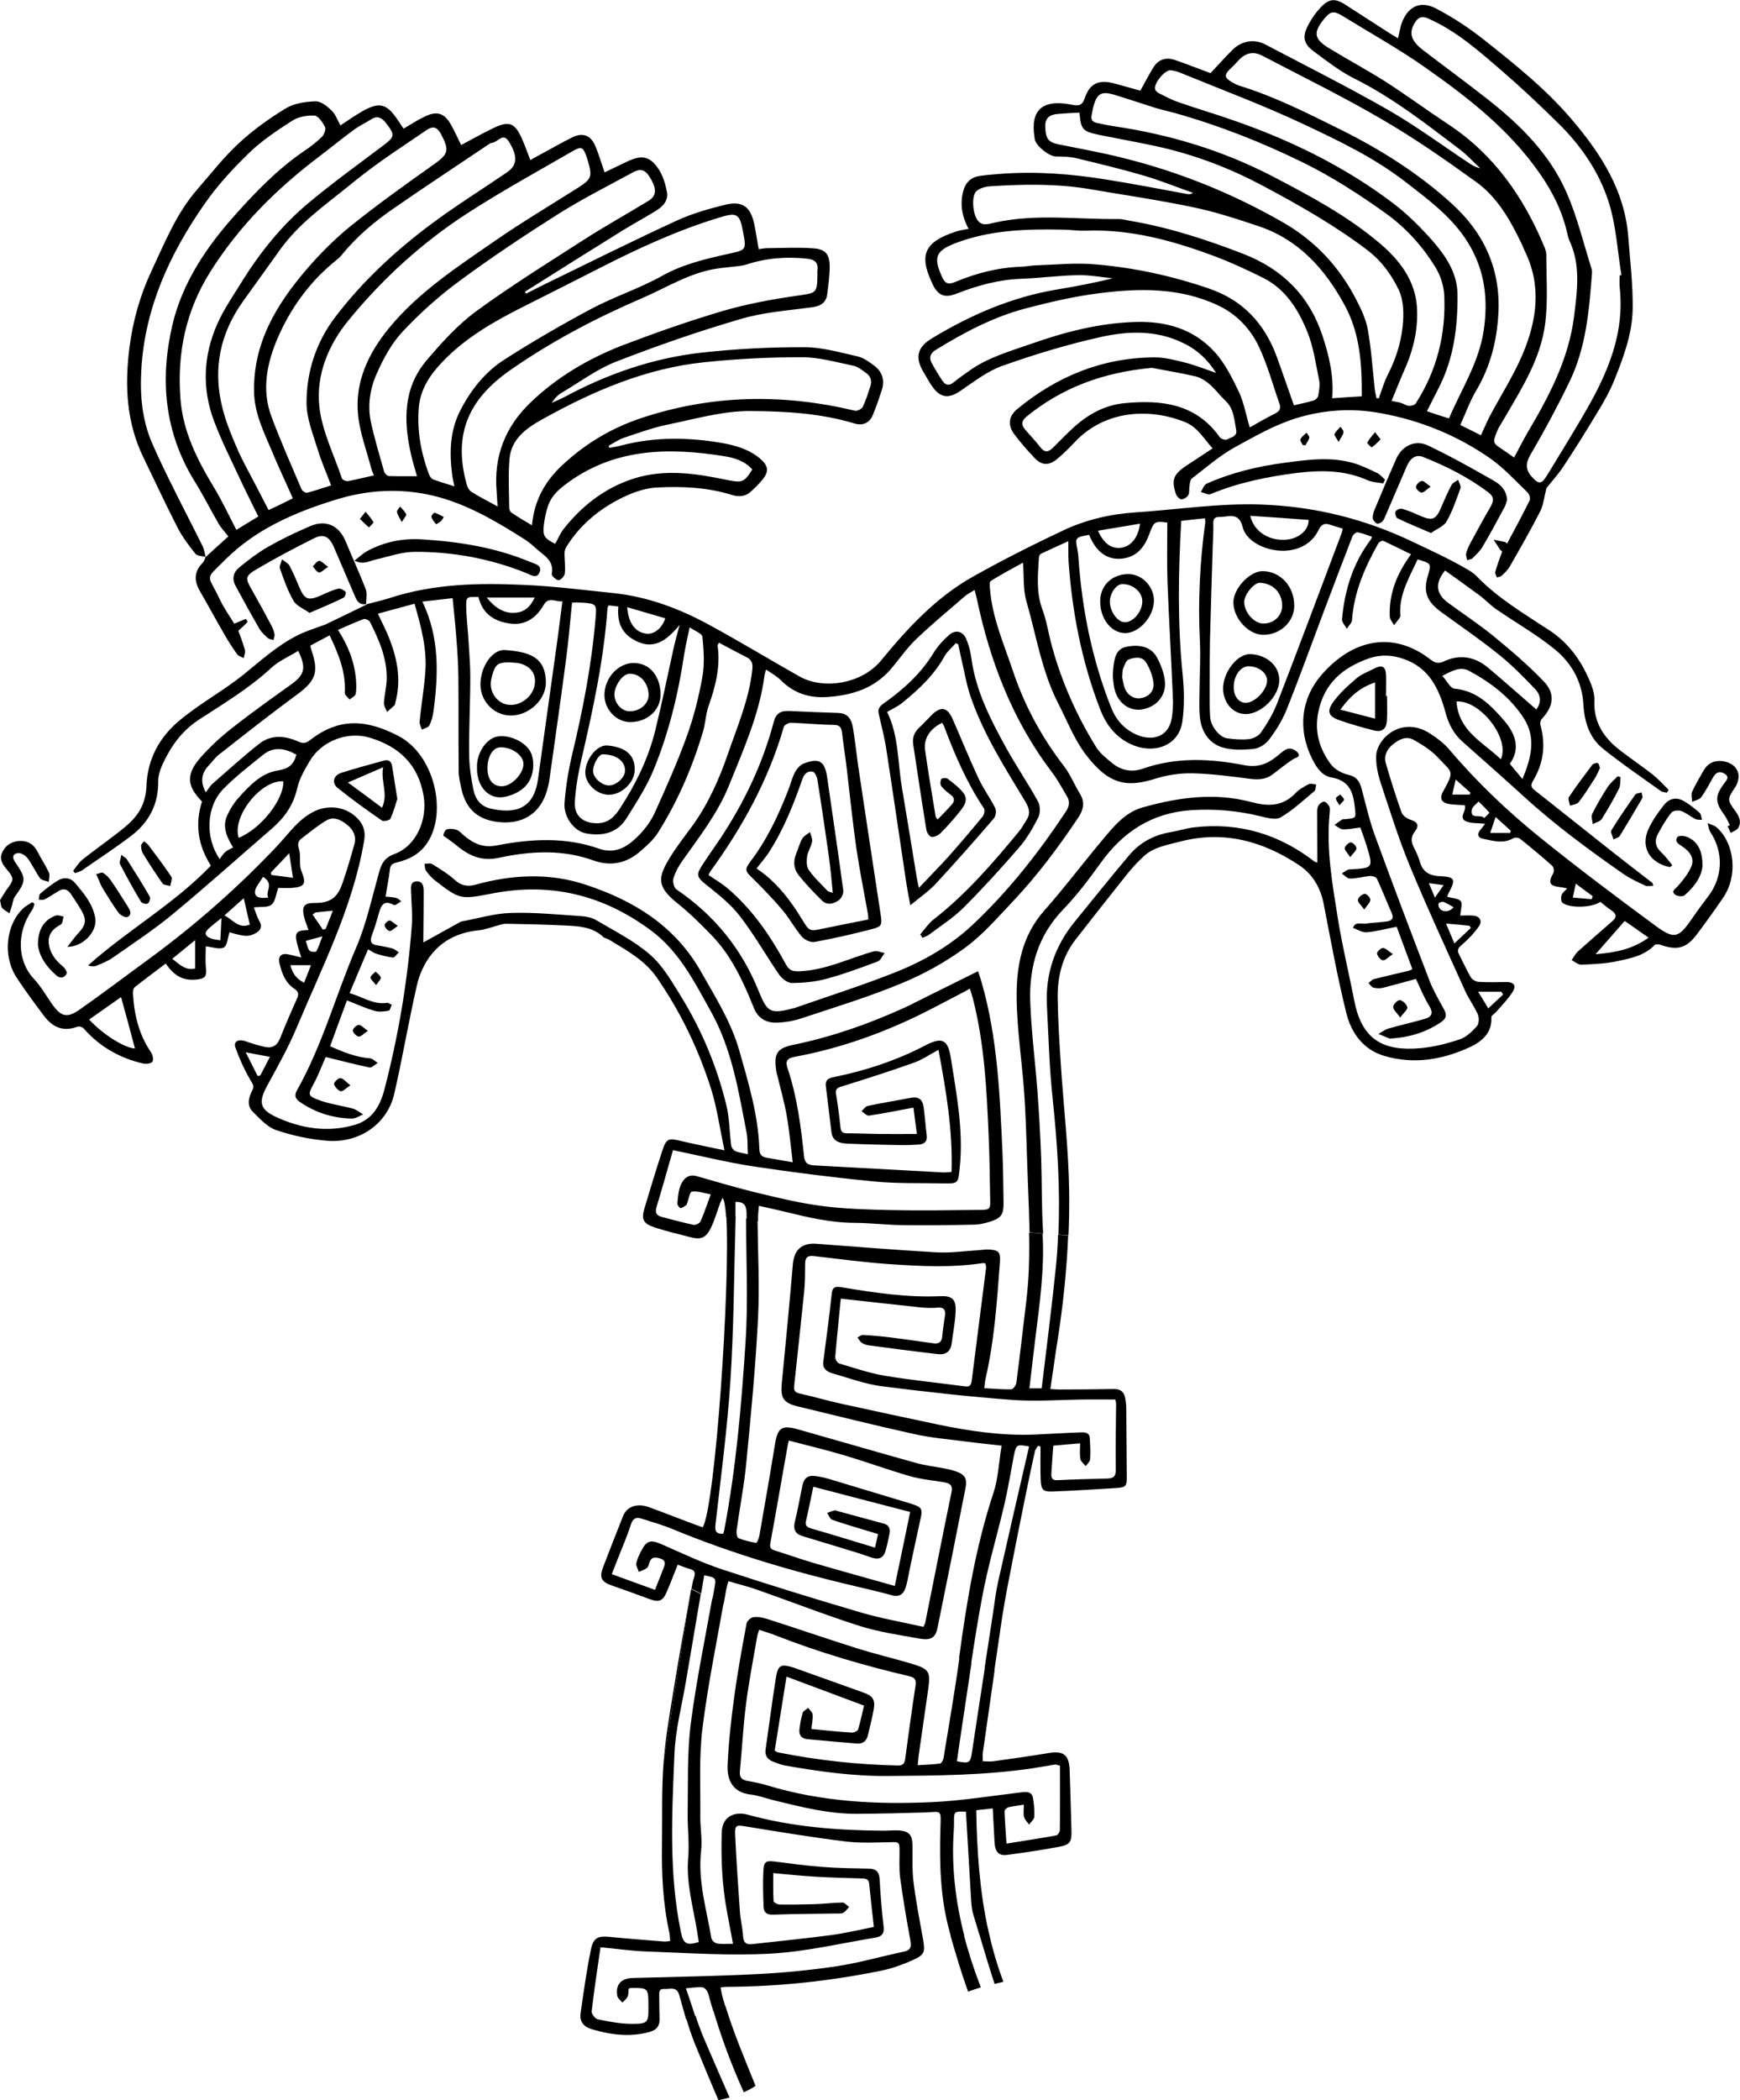 <svg version="1.1" id="Layer_1" xmlns="http://www.w3.org/2000/svg" xmlns:xlink="http://www.w3.org/1999/xlink" x="0px" y="0px"
   viewBox="0 0 1063.7 1283" xml:space="preserve">
<g id="upper_half">
  <path d="M1049.4,505.4c-1.5-1.3-3.7-1.7-5.5-2.6c0.5,1.8,0.7,3.9,1.7,5.5c8.1,12.3,7.7,27.4-1.3,39.2c-3.3,4.4-6.6,8.8-9.7,13.3
    c-8.5,12.4-11,13.3-23,4.4c-23.6-17.4-47.1-35-69.9-53.4c-20.1-16.2-38.8-34-55.6-53.8c-3.4-4-7.8-7.3-12.2-10.1
    c-8.9-5.7-19.1-5.2-26.7,2c-3,2.8-5.7,7.4-5.9,11.4c-0.3,5.6,1,11.6,2.8,17.1c5.7,17.2,11.1,34.6,18.1,51.4
    c10.6,25.5,22.2,50.6,33.6,75.8c2.2,4.8,5.5,9.2,7.6,14c0.9,2,0.8,5.7-0.5,7.2c-2.9,3.3-6.5,6.7-10.5,8.1c-7.8,2.6-16,4.7-24.2,5.4
    c-22.6,2-35.6-5.2-40.2-28.6c-3.3-16.8-7.4-33.5-10.1-50.4c-3.4-21.2-7.2-42.4-5.1-64.1c0.1-1.5,0.4-3.2-0.1-4.4
    c-0.6-1.3-1.9-2.8-3.2-3.1c-0.9-0.2-2.6,1.1-3.4,2.2c-0.7,1-0.9,2.5-0.9,3.8c0,9,0.1,18,0.1,26.9c0,1.4,0,2.7,0,4.3
    c-1-0.3-1.3-0.3-1.6-0.5c-21.8-16.9-46.3-24.2-73.8-21c-4.9,0.6-9.7,2.2-14.6,3c-10,1.7-18.4,6.3-24.8,13.8
    c-11.3,13.3-22.2,27-33.3,40.6c-12.3,14.9-18.2,32.1-17.2,51.4c1,19.3,1.5,38.6,3.6,57.8c2.9,27.4,4.6,54.8,3.4,82.2
    c2.1,0.1,4.2,0.3,6.2,0.4c0.4-8.9,0.5-17.8,0.4-26.6c-0.3-25.4-3.3-50.8-5-76.3c-0.9-13.8-1.8-27.6-2-41.4
    c-0.3-13.1,2.6-25.6,10.8-36.2c10.2-13.1,20.5-26.2,30.9-39.2c3.4-4.3,7.1-8.4,11.2-12.1c6-5.4,13.9-6.6,21.5-8.6
    c26.8-7.1,50.8-0.5,73,14.2c8.1,5.3,13.1,13.4,15.1,23.3c4.4,22.4,8.4,44.9,13.9,67c3,12.2,10.2,22.5,23.5,26.4
    c18.2,5.3,35.8,2.1,52.4-5.6c6.8-3.2,13.4-8.5,12.8-18.1c-0.1-1,1.8-2,2.7-3c3.5-4.1,7.5-8,10.3-12.5c2.5-4,0.6-6.1-4.2-6
    c-5.5,0.1-11,0.2-16.5-0.1c-1.7-0.1-3.9-1.3-4.8-2.7c-2.7-4.6-4.9-9.5-7.3-14.2c-1.3-2.6-0.4-3.9,1.7-5.7
    c3.9-3.3,7.5-7.1,10.4-11.2c2.5-3.5,0.6-6.5-3.8-6.7c-2.7-0.2-5.4,0-7.5,0c0.2-3.5,1.5-7.3,0.3-8.8c-1.6-1.8-5.3-1.8-8.3-2.7
    c0.3-0.9,0.5-1.5,0.8-2.1c4.7-8.8,4-10.1-5.8-10.5c-5.7-0.3-9.8-2.5-11.6-8.4c-0.9-3.2-2.3-6.3-3.8-9.2c-1.7-3.4-2-6.2,0.6-9.6
    c3-3.9,1.7-5.9-3-7.4c-2-0.6-4.4-2.5-5.1-4.3c-3.5-9.9-6.7-19.9-9.6-30c-1.3-4.5,0.6-8.6,4.2-11.5c3.7-3,8.2-5.5,12.9-2.8
    c5.3,3,10.7,6.4,14.8,10.8c8.7,9.4,10.3,7.6,3.1,20.7c-2.4,4.3-1,7,4,7.7c3.1,0.4,6.2,0.5,9.2,0.7c1.4,3.5-4.2,7.7,1,9.9
    c3.2,1.3,7.1,0.9,11.5,1.4c-1.2,1.6-2.1,2.8-3,3.8c-2,2.5-1.5,4.7,1.4,5.3c6.3,1.3,12.6,3.4,18.9-0.3c1-0.6,3.2-0.3,4.2,0.5
    c6.6,5.3,13.2,10.7,19.5,16.4c0.9,0.8,1.3,3.3,0.7,4.4c-3.4,6.1-2.5,7.9,4.7,8.7c0.9,0.1,1.8,0.3,3.7,0.7c-1.5,1.7-3,2.8-3.4,4.1
    c-0.4,1.4-0.4,3.8,0.5,4.6c4.2,3.5,18.1,3.2,23.2-0.5c2.4,1.9,4.6,3.8,6.9,5.3c2.9,2,3.3,4,0.6,6.4c-7.1,6.2-14.3,12.4-21.3,18.7
    c-1.5,1.4-2.5,3.5-3.7,5.2c1.9,1,3.9,2.8,5.8,2.8c7.5-0.3,15-0.6,22.3-2.2c8-1.7,16.4-3.3,22.6-9.8c0.7-0.7,2.8-0.5,4,0
    c9.9,3.4,15.5,1.9,21.8-6.5c5.5-7.3,10.9-14.8,16-22.3C1062.5,535.3,1060.6,515.3,1049.4,505.4z M917.8,605.8
    c0.4,0.6,0.7,1.1,1.1,1.7c-2.8,2.6-5.6,5.2-9.1,8.5c-2.2-3.7-4-6.7-6.2-10.2C908.8,605.8,913.3,605.8,917.8,605.8z M898.2,565.5
    c0.3,0.4,0.7,0.9,1,1.3c-3.1,2.9-6.2,5.8-10.1,9.5c-1.9-4.6-3.4-8-5.1-12.1C889.2,564.6,893.7,565,898.2,565.5z M888.6,554.2
    c-2.7,3.3-7.3,3.2-8.9,0.1c-0.4-0.7-0.5-2.3-0.1-2.6c0.7-0.6,2.2-1,3-0.7C884.6,551.8,886.4,553,888.6,554.2z M882.5,540.7
    c-1.9,2.8-3.3,4.7-5.3,7.6c-1.4-3.4-2.4-5.7-3.7-8.8C876.6,539.9,879,540.2,882.5,540.7z M898.4,485.4c-3.3,0-6.6,0-10.6,0
    c0.7-3.2,1.4-6,2.1-9.2c3.4,3,6.2,5.5,9.1,8.1C898.7,484.7,898.6,485,898.4,485.4z M907.4,499.7c-2.8-2.7-8.5,1.2-7.7-4.9
    c0.2-1.9,2.7-3.5,4.2-5.2c2.2,2.2,4.5,4.4,6.6,6.8C910.6,496.5,908.6,498.5,907.4,499.7z M923.2,508.8c-3.8,0-7.6,0-12.2,0
    c1.2-3.6,2.1-6.2,3.3-9.7c3.5,3.1,6.4,5.8,9.3,8.4C923.4,507.9,923.3,508.4,923.2,508.8z M973,549.3c-3.7-0.3-7.3-0.6-11.5-1
    c0.6-2.9,1.1-5.1,1.8-8.5c3.9,2.9,7.1,5.3,10.4,7.7C973.4,548.1,973.2,548.7,973,549.3z M975.4,582.9c6.2-7.1,11.7-13.3,17.8-20.3
    c4.1,2.8,8.8,6.1,14.6,10.2C997.8,580,987.3,581.9,975.4,582.9z"/>
  <path d="M636.5,707.7c-0.5-13.8-1.3-27.6-2.3-41.4c-1.4-18.3-3.8-36.5-4.4-54.7c-0.7-21.1,4.9-40.3,20.2-56.1
    c8.4-8.7,15.8-18.5,22.9-28.4c13.7-19.1,31.4-30.6,55.4-32.2c14.3-0.9,28.2,0.3,42.1,3.7c4.1,1,9.5,2.5,12.5,0.7
    c7.5-4.4,14-10.5,20.7-16.1c0.8-0.7,0.7-2.6,1-4c-1.5-0.1-3.4-0.8-4.5-0.2c-2.9,1.5-6,3.2-8.2,5.6c-8,8.2-16.7,8.1-27.2,5.3
    c-22.2-5.9-44.4-2.8-66.1,3.3c-10.8,3-17.7,11.6-24.5,19.7c-12,14.3-23.2,29.2-35.6,43.2c-13.8,15.5-17.2,34.2-17,53.5
    c0.2,19.8,3.4,39.5,4.7,59.2c1.2,18.1,1.5,36.3,2.2,54.4c0.4,9.9,0.8,19.7,1,29.6c2.8,0.3,5.5,0.5,8.3,0.7
    C636.7,738.2,637,722.9,636.5,707.7z"/>
  <path d="M645.3,775.7c-2.5,24.2-5.6,48.2-8.5,72.4c-2.8,0-4.8,0-7.5,0c1.3-10.7,2.4-21,3.7-31.2c2.6-20.7,5.5-41.3,4.4-62.2
    c0-0.4,0-0.8,0-1.1c-2.8-0.2-5.5-0.5-8.3-0.7c0.3,13.9,0,27.8-1.7,41.8c-2,16.7-3.9,33.4-6.1,50.1c-0.2,1.5-2,3.9-3.2,3.9
    c-5.3,0.1-10.6-0.4-16.4-0.7c0.3-2.3,0.4-3.9,0.7-5.4c5.5-23.6,7.1-47.8,8.9-71.9c0.4-5.6-0.8-7.1-6.5-7.4
    c-2.1-0.1-4.3,0.2-6.5,0.4c-8.6,0.5-17.3,1.8-25.9,1.3c-24.4-1.4-48.8-3.4-73.2-5.2c-9-0.7-13.7,3.6-14.5,12.4
    c-2.1,24.4-4.4,48.7-6.8,73.1c-0.8,8.6,1,11.6,9.3,13.7c24,5.8,47.9,11.8,72,17.1c10,2.2,20.4,3.1,30.6,4.4
    c7.4,1,14.8,1.7,22.5,2.6c-1.7,10-2,19.9-5,28.9c-10.8,32.6-16.3,66.2-20.9,100.1c0,0.3-0.1,0.7-0.1,1c2.4,1.1,4.9,2.1,7.4,3
    c2-13.3,4.1-26.6,6.6-39.8c3.5-19.3,9.2-38.1,13.7-57.3c2.3-9.9,3.9-19.9,5.8-29.8c1.4-6.8,1.7-7,9.3-5.6
    c-6.4,27.8-12.8,55.3-19,82.9c-1.4,6.3-2.1,12.8-3.1,19.2c-1.7,11.1-3.4,22.2-5.1,33.3c2,0.7,4,1.3,5.9,1.9
    c1.3-8.9,2.6-17.8,3.9-26.7c1.4-9.7,3.1-19.4,5-29.1c3.4-17.8,7-35.6,10.6-53.3c1.7-8.5,3.5-16.9,5.4-25.4c0.3-1.1,1.2-2.1,1.8-3.2
    c0.5,0.2,1,0.3,1.6,0.5c0,6.8-0.2,13.6,0.1,20.4c0.2,6.1,1.6,7.3,7.7,7c12.8-0.5,25.6-1.3,38.4-2.1c6.1-0.4,6.6-1.2,6.5-7.3
    c-0.1-13.7-0.2-27.3-0.3-41c0-2.1-0.2-4.3-0.6-6.4c-0.6-3.8-2.7-5.8-6.8-5.8c-11.3,0.2-22.6,0.3-34,0.3c-1.7,0-3.4-0.2-5-0.3
    c1.6-10.5,2.9-20.4,4.5-30.3c3.3-21.1,5.5-42.2,6.4-63.5c-2.1-0.1-4.2-0.3-6.2-0.4C646.6,761.3,646.1,768.5,645.3,775.7z
     M664.2,854.9c5.8,0,11.6,0,17.6,0c0.2,1.1,0.5,1.9,0.5,2.7c-0.1,13.3-0.4,26.7-0.2,40c0.1,4.2-1.3,5.5-5.3,5.6
    c-10.2,0.2-20.3,0.5-30.5,1c-3.2,0.2-3.7-1.6-3.6-4c0.3-5.6,0.8-11.3,1.2-17.1c5.3-0.5,10.3-0.9,16.4-1.4c0,3.6-0.4,6.7,0.2,9.7
    c0.3,1.5,2.1,2.8,3.2,4.2c1-1.4,2.6-2.7,2.7-4.1c0.3-4.3,0.1-8.6-0.2-13c-0.2-3.5-3-3.6-5.5-3.5c-9.1,0.3-18.3,0.9-27.4,1.3
    c-20.3,0.9-40.2-2-59.9-6.1c-19.7-4.1-39.4-8.4-59.1-12.7c-8.6-1.9-17.1-4.4-25.7-6.3c-3.6-0.8-3.3-3-3-5.6c2-18.9,4.1-37.7,6-56.6
    c0.6-5.6,0.5-11.3,0.6-17c0-3.9,1.6-5.2,5.5-4.7c15.2,1.8,30.4,3.8,45.7,4.9c19.1,1.3,38.3,2.3,57.3-0.6c0.5-0.1,1,0.1,1.7,0.2
    c0.1,0.9,0.5,1.9,0.4,2.8c-2.9,22.8-5.8,45.6-8.7,68.3c-0.3,2.5-0.7,4.5-4.2,4c-16.3-2.2-32.8-3.8-49-6.5
    c-9.5-1.6-18.7-4.8-27.9-7.5c-1.1-0.3-2.5-2.6-2.4-3.9c1-12.1,2.3-24.2,3.4-35.7c16.6,1.8,33,3.7,49.3,5.4c3.3,0.3,6.7,0.4,10,0.1
    c3.7-0.3,4.8,1.4,4.4,4.7c-0.6,4.3-1.3,8.6-1.7,12.9c-0.3,3.5-2.1,4.6-5.3,4.2c-8.7-1.2-17.5-2.5-26.2-3.6
    c-5.6-0.7-11.3-1.2-16.9-1.5c-1.1-0.1-2.3,1-3.4,1.5c0.8,1.1,1.5,2.5,2.5,3.2c1.2,0.8,2.7,1.4,4.2,1.6c14.2,1.9,28.4,3.8,42.6,5.4
    c4.6,0.5,7.7-1.6,8.3-6.6c0.8-6.6,2.2-13.2,2.4-19.8c0.3-7.2-2.3-9.3-9.3-9c-20.3,0.9-40.2-2.1-60.1-5.4c-4-0.7-6-0.5-6.4,4.4
    c-1.4,13.7-3.4,27.4-5.1,41.1c-0.6,4.6,2.8,6.3,6.2,7.2c9.7,2.8,19.5,6.4,29.4,7.7c26.7,3.4,53.5,6.4,80.4,8.4
    C634.2,856.2,649.2,855,664.2,854.9z"/>
  <path d="M594.2,1070.3c-1,6.7-1.6,7.1-9.2,5.6c0.7-4.8,1.3-9.7,2.1-14.6c2.3-15.2,4.5-30.3,6.8-45.5c-2.5-0.9-5-1.9-7.4-3
    c-2.8,20.5-6.4,40.8-9.7,61.2c-0.2,1.2-1.3,3.2-2.2,3.3c-4.3,0.6-8.8,0.7-13.6,1c0.3-2.6,0.4-4.3,0.6-5.9
    c1.9-13.2,3.8-26.4,5.7-39.6c1.7-11.9,1-13.2-10.7-16.7c-10.9-3.2-21.9-5.8-32.7-9.2c-18.4-5.8-36.7-12.1-55.1-18
    c-2.6-0.8-5.6-1.4-8.3-1c-1.6,0.2-3.8,2.3-4.1,3.8c-2.8,15.1-5.6,30.2-7.6,45.3c-1.9,13.7-3.4,27.5-4,41.3
    c-0.4,9.3,3.3,16.7,14,17.9c4.9,0.6,9.7,2.4,14.5,3.6c16.8,4.1,33.7,8.4,51.2,8.2c13.5-0.1,27-0.4,40.4-0.8
    c10.9-0.4,10.4-2.3,10,9.6c-0.6,21.4-0.2,42.6,5.7,63.5c0.3,1,0.5,1.9,0.8,2.9c2.7-0.1,5.4-0.4,8.1-0.7c-5.4-21-8-42.5-6.4-65
    c0.1-1.5,0.1-3,0.1-4.5c0-6.5,0-6.5,7.3-6.3c1.1,18.4,2.1,36.4,3.2,54.5c0.2,2.8,0.5,5.7,1.3,8.4c1.1,3.7,2.3,7.4,3.4,11.2
    c1.9-0.5,3.9-1.1,5.7-1.8c-5.2-23.8-6.9-48.3-7.3-73.2c2.9-0.3,6.2-0.7,10.1-1.1c0.4,7.5,0.7,14.2,1.1,20.8
    c0.3,5.7,2.6,8.3,7.6,7.6c10.7-1.4,21.4-3,32.1-5c6.4-1.2,7.5-3.1,7.3-9.8c-0.3-12.3-0.7-24.6-1.1-37c-0.3-9.3-3.8-12-13-10.4
    c-11.2,1.9-22.4,3.4-33.6,5c-2.1,0.3-4.2,0-6.5,0c0-2.1-0.2-3.6,0-5c2.4-16.8,4.8-33.6,7.2-50.4c-2-0.6-4-1.2-5.9-1.9
    C599.4,1035.9,596.8,1053.1,594.2,1070.3z M631.2,1080.2c4.6-0.7,9.2-1.6,13.8-2.3c0.4-0.1,0.9,0.2,3,0.7c0,13.2,0.1,26.3-0.1,39.4
    c0,1.1-1.3,3-2.2,3.2c-9.9,1.8-19.9,3.3-30.4,5c-0.5-7.3-1-13.6-1.2-19.8c0-0.8,1.4-2.2,2.4-2.4c2.9-0.7,5.9-1,9.4-1.6
    c0,2.6-0.4,5.1,0.1,7.4c0.4,1.8,2,3.2,3.1,4.8c1.1-1.6,3.1-3.2,3.2-4.8c0.2-3.8-0.2-7.7-0.8-11.4c-0.6-3.6-3.2-4-6.5-3.6
    c-18.7,2.2-37.3,5.3-56,6.1c-33.5,1.5-66.9-0.3-99.4-10.1c-4.1-1.3-8.4-2.1-12.7-2.9c-3.4-0.6-4.9-2.2-4.6-5.7
    c1.3-13.6,2-27.2,3.7-40.8c1.8-14.2,4.6-28.3,7-42.4c0.2-0.9,0.6-1.8,1.1-3.4c3.5,1.2,6.8,2.1,10,3.4
    c26.6,10.4,53.9,18.4,81.6,24.9c3.6,0.8,4.5,2.2,4,5.8c-2.3,14.8-4.3,29.7-6.3,44.5c-0.4,2.6-1,4.3-4.2,4.3
    c-24.9-0.5-49.5-3.2-73.9-8.1c-0.3-0.1-0.6-0.3-1.7-1c2.3-14.7,4.7-29.7,7.2-45.2c16.3,6.1,31.7,11.8,47.4,17.7
    c-1.1,4.6-2.1,9.6-3.6,14.5c-0.3,1-2.6,2.1-3.9,2c-8.1-0.5-16.2-1.4-24.7-2.2c0.4-3.3,1-6.1,0.8-8.8c-0.1-1.4-1.7-2.7-2.7-4.1
    c-1.2,1-3,1.8-3.4,3c-1,3.3-1.6,6.8-2,10.3c-0.4,3.4,1.5,5.5,4.8,5.8c10.1,1,20.2,1.8,30.3,2.7c3.8,0.3,6-1.7,6.8-5.2
    c1.3-5.3,2.6-10.7,3.6-16.1c0.9-5.5-0.8-7.9-6.2-9.8c-13.3-4.8-26.6-9.5-40-14.3c-0.9-0.3-1.9-0.7-2.8-1c-7.9-2.4-9.6-1.7-10.9,6.3
    c-2.3,14.6-4.2,29.3-6.3,43.9c-0.5,3.7,1.4,6,4.7,7.3c2.2,0.8,4.4,1.7,6.6,2.2c21,3.7,42.1,6.7,63.5,6.5
    C572.5,1084.7,602,1084.5,631.2,1080.2z"/>
  <path d="M405.7,1076.1L422,973.6c-3.3,18.5-6.7,37-9.7,55.6C409.8,1044.7,406.9,1060.4,405.7,1076.1z"/>
  <path d="M455.8,819.3c-2.5,38.7-5.8,77.4-13.1,115.6c-0.1,0.6-0.4,1.2-0.6,2c-4.3,0.2-5.2-1.4-4.7-5.7c3.3-29.1,7.2-58.2,9.1-87.4
    c2.1-32,2.2-64.2,3.1-96.4c0-1.4,0.1-2.7,0.1-4.1c-1.9-0.2-3.8-0.5-5.7-0.7c2.6,41.1-6.7,177.1-14.4,190.4
    c-2.4-0.9-4.9-1.7-7.4-2.7c-8.6-3.2-17.1-6.6-25.7-9.7c-7.1-2.5-13.3-0.3-15.6,5.5c-4.1,10.4-8.2,20.7-12.2,31.2
    c-2.5,6.4-1.1,9,5.5,11.3c7.5,2.6,15,5.3,22.5,8.1c6.1,2.3,8.5,1.5,11-4.5c2.3-5.3,4.3-10.7,6.6-16.4c2.7,1,5.1,2,7.6,2.7
    c3,0.8,3.3,2.3,2.4,5.2c-0.8,2.2-1.2,4.5-1.6,6.8c2,1,3.9,2,5.9,3c0.6-3.7,1.3-7.5,1.9-11.2c7.5,1.5,7.4,1.5,6.1,8.7
    c-0.3,1.9-0.7,3.9-1.1,5.8c2.3,1,4.6,2,6.9,3c0.5-2.8,1-5.7,1.5-8.5c0.3-1.7,0.8-3.4,1.4-5.4c6.4,1.9,12.2,3.3,17.8,5.3
    c20.9,7.3,41.5,15.4,62.6,22.1c11.8,3.7,24.3,5.5,36.6,7.7c6.9,1.2,9.6-0.7,10.8-6.5c5.8-28.4,11.5-56.8,17.1-85.3
    c1.2-6.2-0.3-8.5-6.2-10.5c-2-0.7-4.2-1.2-6.3-1.6c-5.9-1.2-11.9-1.8-17.6-3.4c-24.1-6.7-48-13.7-72.1-20.5
    c-10.3-2.9-12.6-1.1-14.3,9.4c-3,18.6-6.3,37.1-9.5,55.6c-0.3,1.6-1.5,4.3-1.9,4.3c-3.7-0.6-7.4-1.5-10.9-2.9
    c-0.9-0.4-1.3-3.2-1.1-4.8c1.9-13.7,4.6-27.3,5.9-41c2.9-29.5,5.7-59,7.2-88.6c1-19.9-0.1-39.8-0.3-59.8c-2.3-0.3-4.7-0.6-7-1
    C456.1,769.4,457.4,794.4,455.8,819.3z M523.4,969.1c7.3,1.7,14.6,3.4,21.8,5.4c5.2,1.4,7.5-1.2,8.7-5.6c1-3.5,1.6-7.2,2.3-10.7
    c2.1-9.8,4.1-19.5,6.3-29.3c1.7-7.3,1.3-8.2-5.8-10.4c-16.6-5-33.1-10-49.7-15c-2.7-0.8-5.5-1.4-8.3-1.8c-4.8-0.7-7.2,1.1-8.2,5.9
    c-1.5,7.3-2.8,14.7-4.6,22c-1.1,4.6,0.2,7.4,4.8,8.8c11.3,3.4,22.6,6.8,33.9,10.3c3,0.9,6,2.1,9,3c3.9,1.1,6.6-0.3,7.7-4.2
    c1-3.5,1.8-7.1,2.5-10.7c0.6-3-0.4-5.3-3.6-6.1c-9.5-2.6-18.9-5.1-28.4-7.7c-0.5-0.1-1-0.5-1.4-0.4c-1.6,0.4-3.1,1-4.7,1.6
    c1,1.5,1.7,3.8,3.1,4.2c8,2.8,16.2,5.1,24.3,7.6c1.1,0.3,2.2,0.7,3.7,1.1c-0.6,2.7-1.2,5.2-1.9,8.3c-6.8-2.1-13.1-4-19.4-5.9
    c-6.5-2-13.1-3.9-19.6-5.8c-2.3-0.7-3.9-1.6-3.2-4.5c1.6-6.8,2.9-13.6,4.5-21c19.9,5.2,39.4,10.3,59.2,15.4
    c-3,14.5-6.1,29.6-9.4,45.2c-16.9-4.8-33.4-9.3-49.8-14.1c-7.7-2.2-15.2-5-22.8-7.3c-2.4-0.8-4.1-1.2-3.5-4.6
    c3.6-19.5,6.9-39,10.4-58.5c0.2-1.3,0.5-2.5,0.9-4.3c11.5,3,22.8,5.7,33.9,9c13.4,4,26.6,8.8,40,12.7c6.7,1.9,13.7,2.6,20.6,3.7
    c3.5,0.6,5.9,1.4,5,6c-5.5,26.6-10.7,53.2-16.1,79.9c-0.1,0.6-0.5,1.2-1.1,2.5c-12.4-2.8-25-5-37.3-8.5
    c-28.6-8.4-57.1-17.2-85.4-26.5c-12.7-4.2-24.9-10-37.2-15.4c-6.6-2.9-9.2-2.6-12.5,3.8c-1.3,2.5-2.6,5.1-3.1,7.8
    c-0.3,1.6,1,3.4,1.5,5.2c1.7-0.7,3.5-1.3,4.9-2.3c0.8-0.6,1.2-2,1.5-3.1c1.1-3.7,3.3-3.8,6.6-2.8c3.7,1.1,3.1,3.4,2.2,5.8
    c-1.6,4.2-3.3,8.3-5.3,13.4c-8.8-3.2-17.3-6.3-26.4-9.6c1.3-3.3,2.4-6.1,3.5-9c2.8-7.1,5.9-14.2,8.2-21.4c1.2-3.6,3.1-4.6,6.2-3.6
    c6.7,2.1,13.4,4,19.8,6.7C448.1,949.3,485.4,960.2,523.4,969.1z"/>
  <path d="M612.9,705.7c-1.6-35.6-2.9-71.3-12.9-105.9c-0.6-2.2-1.4-4.3-2.1-6.5c-10.5,5.2-20.6,10.2-30.7,15.2
    c-4.9,2.4-9.8,5-14.8,7.3c-21.6,9.8-43.9,17.6-67.2,22.4c-10.6,2.2-12.2,5.5-10.6,16.4c0.2,1.3,0.7,2.6,1,3.9
    c1.8,7.8,4.1,15.5,5.4,23.4c1.6,9.1,2.4,18.3,3.6,28.1c-5.9-1-10.9-1.9-16-2.8c-3.2-0.5-4.3-2.2-4.4-5.5
    c-0.7-20.7-6.7-40.4-12.3-60.1c-4.9-17.2-14.5-32.4-23.3-47.9c-16-28.3-41.4-43.7-70.7-53.3c-22-7.3-44.7-6.2-67.1,0
    c-4.9,1.4-8.8,0.7-12.8-2.9c-4.2-3.8-9.1-6.7-13.9-9.7c-1.1-0.7-3.1-0.1-4.6-0.1c0.3,1.5,0.2,3.2,1,4.3c1.4,2,3.1,3.9,5,5.5
    c16,12.4,15.9,12,36,8.2c35.5-6.8,67.6,1.2,96.6,22.8c17.3,12.9,26.5,31.5,36.5,49.4c12.8,22.9,16.9,48.6,21.8,74
    c0.8,4.1,0.5,8.4,0.8,13.2c-3.4-0.8-5.8-1-7.8-2c-1.1-0.5-2.3-2.2-2.4-3.4c-1.1-8.2-1-16.7-3-24.7c-5.8-23.8-15.2-46.2-28.1-67
    c-5.5-8.9-11-18.4-18.7-25c-9.7-8.4-21.6-14.3-32.7-20.9c-2.7-1.6-6.3-2.3-9.5-2.5c-14.3-0.9-28.6-2.4-42.8-1.9
    c-10.1,0.3-20.1,3.4-30.1,5.2c-0.6,0.1-1.2,0.6-1.8,0.9c-7.2,4-14.3,7.9-21.5,11.9c0-0.8,0-2.1,0-3.4c0.1-9.1,0.2-18.3,0.2-27.4
    c0-3-0.2-6.7-4.4-6.5c-3.9,0.2-3.4,3.8-3.3,6.6c0.2,7,1,14,0.4,21c-2.6,33.8-8.2,67.1-16.8,99.9c-2.5,9.5-7.3,18.2-18.2,21.3
    c-16.7,4.8-32.8,2.1-48-4.9c-10.3-4.8-10.6-9.4-5.3-19.2c6.3-11.5,12.8-23.1,17.9-35.2c15.7-37.4,34.4-73.7,41.3-114.3
    c1-5.6-0.4-9.9-4-13.6c-7.2-7.5-18.4-8.8-27.6-3.8c-9.1,4.9-14.7,13.3-21.6,20.6c-23.7,25.1-49.6,47.9-77.5,68.4
    c-14.4,10.5-28.6,21.3-43.2,31.5c-7.8,5.5-11.4,4.4-17-3.5c-3.6-5.2-6.8-10.8-11.1-15.4c-9.8-10.4-10.9-27.9-0.9-42
    c0.7-1,0.9-2.4,1.4-3.6c-0.4-0.4-0.9-0.7-1.3-1.1c-1.8,1.2-3.8,2.1-5.4,3.6c-10.8,9.9-12.9,29.2-4.3,42.4
    c5.3,8.1,11.1,15.9,16.9,23.6c5.1,6.7,11.6,9.8,20.2,6.5c1.1-0.4,3.3,0.2,4,1.1c9.8,11.2,22.1,18.1,36.4,21.4
    c1.8,0.4,4.8,0,5.6-1.2c0.8-1.2,0.1-4.2-0.9-5.7c-7.4-10.8-10.3-23-11-35.8c-0.1-1.3,0.2-3.3,1.1-4c6.2-4.9,12.6-9.6,18.9-14.4
    c5.6,8.1,11.1,10.7,19.5,9.7c4.8-0.6,5.6-2.1,5.1-7c-0.5-4.5-0.1-9-0.1-13.2c4.1,0.4,8.4,2.1,11,0.7c2.2-1.2,2.4-6,3.5-9.3
    c9.2,2.7,11.5,2.8,15.5,0.8c3.6-1.8,4.8-4.2,2.6-8c-1.5-2.6-2.3-5.6-3.2-8c4.2-0.5,8.6,0.2,10.8-1.7c2.4-2,2.7-6.4,4.1-10.2
    c2.4,0,5.4,0.2,8.4,0c7.7-0.6,8.8-2.5,6-9.7c-0.5-1.2-0.9-2.5-1-3.9c-0.3-3.5,0.3-7.2-0.8-10.4c-0.9-2.8-0.4-4.6,1.5-6.1
    c5-3.8,9.9-7.9,15.3-11.1c4.6-2.7,9.1-0.3,12.9,2.8c3.6,2.9,5.5,6.9,4.3,11.5c-2.2,8-4.6,16-7.3,23.9c-3.1,9.2-7.7,12.3-17.4,12.2
    c-5.8,0-7.5,1.9-6.3,7.7c0.6,3,1.9,5.8,2.9,8.8c-9.1,0.4-9.4,1.6-4.4,16.8c-3-0.7-5.4-1.4-8-1.9c-4.1-0.9-6.3,1.1-5.4,5.2
    c1.4,6.1,3.5,12,9,15.7c3,2,2.9,3.7,1.6,6.5c-3.6,7.9-7,15.9-10.2,23.9c-1.8,4.6-4.9,6.2-9.4,5.2c-4-0.9-8-2.1-11.9-3.5
    c-4.2-1.4-7.3,0.2-6,3.9c2.5,7,5.6,13.8,9.3,20.1c1.3,2.2,2.3,3.4,1.1,5.9c-2.2,4.3-3.7,9.2,0.1,13.1c4.4,4.4,9.1,9.6,14.6,11.4
    c10.1,3.4,20.9,5.7,31.6,6.5c19.6,1.3,36.3-10.7,40.4-28.7c5.1-22.1,8.8-44.4,13.9-66.5c1.5-6.6,4.6-13.4,8.8-18.6
    c7.1-9,17.3-13.7,28.9-14.8c3.4-0.3,6.8-1.6,10.1-2.5c2.2-0.6,4.5-1.5,6.7-1.5c12.3,0.2,24.6,0.5,36.9,1.1c8,0.4,16,0.9,22.4,6.9
    c0.9,0.9,2.5,1,3.6,1.7c10.6,6.5,21.6,12.3,29.1,23c14.7,21.2,25.7,44.1,33.4,68.5c3.6,11.6,5.2,23.8,8.1,37.2
    c-9.9-2.1-18-3.7-26.1-5.6c-8.5-2.1-9.5-1.8-12.2,6.7c-3.7,11.2-7.1,22.6-10.5,33.9c-2.2,7-1.1,9.7,6.1,12.1
    c6.9,2.3,14.1,3.9,21.2,5.8c6.8,1.9,10,0.9,13.1-5.4c2.4-4.9,3.9-10.3,5.8-15.4c0.4-1,0.9-1.9,1.4-3c1,0.9,1.7,5,2.2,11.5
    c1.9,0.2,3.8,0.4,5.7,0.7c0-3.3,0-6.5,0-9.8c4.8-0.1,6.8,1.6,6.8,7.3c0,1.2,0,2.3,0,3.5c2.3,0.3,4.7,0.7,7,1c0-0.7,0-1.4,0-2.2
    c0-2.2,0.3-4.5,0.5-7.2c5.4,1.2,10.1,2.2,14.7,3.3c14.6,3.6,29.1,7.1,44.3,7.1c9.7,0.1,19.3,1.3,28.9,1.4c14.6,0.2,29.3,0,43.9-0.3
    c3.3-0.1,6.6-0.9,9.8-1.9c6.4-2.1,8-4.2,8-11C613.3,725.1,613.3,715.4,612.9,705.7z M82.5,640.5c-6.4-0.4-19.3-8.3-28-17.7
    c6.5-4.6,13-9.1,19.5-13.7C77,619.8,79.8,630.2,82.5,640.5z M119.3,591.6c-5.9,1.5-9.5-2.5-14-5.9c4.7-3.8,8.9-7.3,14-11.4
    C119.3,580.7,119.3,585.9,119.3,591.6z M134.7,574.4c-2.2-0.4-4.2-0.5-5.9-1.2c-3.7-1.5-4-3.5-1.1-6.1c2-1.8,4.2-3.5,7.7-6.3
    C135.1,566.1,134.9,569.9,134.7,574.4z M137.2,559.2c4.2-3.7,7.8-6.9,11.8-10.5c1.3,5.5,2.4,10.5,3.7,16.1
    C145.9,567.6,142.5,561.9,137.2,559.2z M164,548.3c-4.1,0.5-8.2,0.4-8.1-3.4c0-3,3.1-6,4.9-9.3C167.9,540.1,162,544.4,164,548.3z
     M165.9,534.5c-0.1-0.5-0.2-1-0.3-1.5c3.5-3.7,7.1-7.5,11.2-11.8c0.8,5,1.4,9.2,2.3,15C174.2,535.6,170.1,535,165.9,534.5z
     M192.9,557.4c3.2-0.4,6.5-0.7,10.6-1.1c-1.6,4.1-3,7.6-4.4,11.1c-0.6,0.2-1.1,0.4-1.7,0.5c-2.1-3.1-4.2-6.1-6.3-9.2
    C192.4,557.8,192.6,557.4,192.9,557.4z M197.1,572c-1.4,3.6-2.3,6.5-3.7,9.1c-0.3,0.6-3.5,0.4-4.2-0.4c-1.2-1.4-1.4-3.6-2.3-5.9
    C190.3,573.8,193,573.1,197.1,572z M177.5,589.6c4.3,0,8,0,12.6,0c-1.3,3.4-2.6,6.7-4.2,10.7C181.2,598,178.8,594.6,177.5,589.6z
     M157.5,657.3c-2.2-4.4-4.4-8.8-7.3-14.5c5.8,1.1,9.8,1.9,14.8,2.8c-2.1,4.1-4,7.8-5.9,11.4C158.6,657.1,158.1,657.2,157.5,657.3z
     M598.5,739.1c-18.1,0.2-36.3,0.5-54.4,0.1c-13.6-0.3-27.4-0.7-40.9-2.4c-13.5-1.7-26.8-4.9-40.1-8.1c-12.5-3-24.7-6.7-37.1-10.2
    c-5.2-1.5-8.2,1.5-9.9,5.5c-1.4,3.4-1.7,7.4-2,11.1c-0.1,0.9,1.3,2.9,1.9,2.9c1.2,0,2.4-1.2,3.6-1.9c0.2-0.1,0.3-0.6,0.4-0.9
    c1-2.6,1.6-7.1,3-7.3c3.4-0.5,7.1,0.9,11.5,1.7c-2.2,5.9-4,11.4-6.3,16.6c-0.5,1.1-3,2.3-4.3,2c-6.3-1.3-12.6-3.1-18.9-4.7
    c-3.6-0.9-4.8-2.5-3.6-6.4c3.5-11.3,6.6-22.7,10-34.5c16.7,3.4,32.7,7.4,49,9.9c24.5,3.7,49.1,6.8,73.8,9.2
    c14.1,1.4,28.3,0.9,42.4,1.2c9.4,0.2,9.1-0.1,10.1-9.5c2.4-22.9-2-45.2-5.5-67.5c-1.8-11.2-5.6-12.5-15.7-7.2
    c-17.7,9.2-36.5,15.4-56,19.3c-3.9,0.8-5.1,2.3-4.6,5.9c1.2,9.2,2.2,18.5,3.4,27.8c0.7,5.6,5.2,6.7,9.6,6.9
    c10.8,0.5,21.6,0.7,32.5,0.9c3.7,0.1,7.3-0.1,11-0.3c3.6-0.2,5.6-1.8,5.1-5.7c-0.7-5.8-1.1-11.6-1.9-17.4c-0.6-4.4-3.1-6.4-7.7-5.5
    c-8.8,1.7-17.7,3.1-26.5,5c-1.4,0.3-2.5,2.1-3.7,3.2c1.5,1,3.2,2.9,4.5,2.7c8.8-1.3,17.6-3.1,27.2-4.9c0.6,4.8,1.3,10.1,2.1,16.1
    c-8.4,0-16,0.1-23.6,0c-6.3-0.1-12.7-0.4-19-0.4c-2.7,0-3.8-0.8-4.1-3.6c-0.7-6.8-1.6-13.6-2.7-20.3c-0.5-3.1,0.7-3.9,3.4-4.7
    c14.8-4.6,29.5-9.3,44.1-14.5c4.9-1.7,9.4-4.8,15.1-7.9c4.6,24.6,8.8,49,8,74.6c-1.7,0.1-3.5,0.4-5.2,0.3
    c-26.3-1.4-52.5-2.9-78.8-4.3c-4-0.2-5.8-1.6-6.2-5.8c-1.9-18.1-4.2-36.1-10-53.4c-1.4-4.2-0.7-6.2,4.2-7.1
    c24.4-4.5,47.7-12.3,70.2-22.7c10.9-5,21.4-10.8,32.1-16.3c1.5-0.7,2.9-1.6,4.9-2.7c0.7,2.2,1.3,4,1.8,5.9
    c7.1,27.6,8.5,55.9,9.7,84.3c0.5,12.6,0.7,25.3,0.9,38C605.5,738.7,605.4,739.1,598.5,739.1z"/>
  <path d="M422.3,1052.8c-2.3,17.9-1.6,36.2-1.9,54.3c-0.2,9.3,1.1,18.7,0.3,27.9c-1.3,15.5,3.1,30.1,5.5,45c0.3,2.1,0.6,4.2,1,6.3
    c-7.4,2.4-9.5,1-10.9-5.8c-7.5-36.1-5.5-72.6-4-109c0.6-15,4.6-29.9,7.1-44.8c3-17.6,6-35.2,9-53c-2-1-3.9-1.9-5.9-3
    c-0.2,1-0.3,2-0.5,2.9l-16.3,102.5c-1.3,16.6-0.8,33.3-1,49.9c-0.3,18.4,0.5,36.6,4.5,54.7c0.3,1.6,0.3,3.2,0.5,5
    c-1.6,0.2-2.8,0.4-3.9,0.3c-11-0.9-21.9-1.7-32.9-2.8c-7.1-0.7-10.1,0.3-11.6,7.4c-2.7,13-4.5,26.2-6.4,39.4
    c-0.7,5,2.1,8.2,6.9,9.6c11.7,3.4,23.4,5,35.4,1.6c4.3-1.2,6.1-3.6,6-7.9c-0.1-4.5-0.2-9-0.2-13.5c0-2.3-0.5-5.1,3.2-4.8
    c3.3,0.2,7.4-1.8,9,3.6c1.4,4.9,2.8,9.9,4.2,14.9c1.9-0.5,3.8-1.1,5.7-1.6c-1.9-5.6-3.7-11.4-5.8-17.3c3.5-0.3,6.9-0.9,10.3-0.6
    c1.3,0.1,2.9,2.4,3.4,3.9c0.9,3.5,1.9,7,3,10.5c2.5-0.8,5-1.6,7.5-2.4c-0.6-2-1.2-4.1-1.8-6.1c-0.5-1.8-0.8-3.7-1.2-5.8
    c1.4-0.2,2.2-0.4,3-0.4c32.3-0.1,64.2-3.5,95.8-10c6.3-1.3,12.5-3.6,18.4-6.2c7.6-3.4,8-4.9,6.5-13.3c-2.1-11.6-4.4-23.3-5.8-35
    c-0.9-7.4-0.4-15-0.6-22.5c-0.2-5.7-2.1-8-7.7-8.5c-3.6-0.3-7.3,0.2-11,0.1c-27.7-0.2-55.3-2.4-82.1-9.8c-7-1.9-15.5,0.3-15.8,10.9
    c-0.5,16.1,0.2,31.9,3.1,47.7c1.2,6.6,2.5,13.2,3.8,20.3c-3.9,0-6.9,0.3-9.8-0.2c-1.3-0.2-3.2-1.9-3.4-3.2c-3-17.7-8.4-35-6.3-53.4
    c0.8-7-0.6-14.3-0.5-21.5c0.2-18-0.9-36.1,1.4-53.9c3.2-25.4,8.3-50.5,12.8-75.7c-2.3-1-4.6-1.9-6.9-3
    C430.8,1002.2,425.6,1027.3,422.3,1052.8z M471.2,1193.4c21.5-1.2,42.8-6.3,64.1-9.8c3.5-0.6,5.4-2.3,4.9-6.5
    c-1.2-9.7-1.9-19.6-2.5-29.4c-0.3-4.4-2.2-6.1-6.5-6.2c-9.7-0.2-19.3-0.3-29-1.1c-9.4-0.7-18.8-2-28.2-3.2c-5.5-0.7-7-0.2-7.3,5.2
    c-0.4,7.4-0.2,14.9,0.1,22.4c0.1,3.5,2,5,6,4.8c13-0.5,25.9-0.5,38.9-0.7c1.3,0,2.9,0.1,3.9-0.5c1.4-0.8,2.3-2.3,3.5-3.5
    c-1.4-0.9-2.7-2.7-4.1-2.7c-5.7,0.1-11.3,0.8-17,1c-7.2,0.2-14.3,0.3-21.5,0.2c-1.3,0-3.5-1.3-3.6-2c-0.3-5.8-0.2-11.5-0.2-17.2
    c8.5,0.8,17.1,1.7,25.7,2.2c9.6,0.6,19.3,0.8,29,1.1c2.7,0.1,3.8,0.9,4,3.7c0.8,8.4,1.8,16.8,2.8,25.9c-8.6,1.7-17.3,3.8-26.2,5
    c-16,2.1-32.1,3.7-48.1,5.5c-4.2,0.5-5.5-1.3-5.7-5.3c-0.3-5-1.6-9.8-1.9-14.8c-1.1-15.7-2.2-31.5-2.9-47.2c-0.2-5.5,1-5.5,6.4-4.6
    c20.3,3.3,40.7,6.7,61.1,9.2c9.8,1.2,19.9,0.5,29.9,0.4c3.1,0,3,1.8,3.1,3.9c0.1,6-0.4,12.1,0.4,18c1.7,12.5,3.8,25,6.1,37.4
    c0.8,4.1,0.9,6.6-3.9,7.6c-13.7,2.9-27.2,6.8-40.9,8.9c-16.1,2.4-32.4,4-48.6,4.8c-25.4,1.3-50.9,1.7-76.3,2.4
    c-7.1,0.2-10.6,4.1-9.3,11.1c0.3,1.4,2,2.6,3.1,3.9c1.1-1.2,2.6-2.3,3.2-3.7c0.6-1.4,0.4-3.2,0.6-4.7c0.6-0.3,0.9-0.5,1.2-0.5
    c10.8-0.1,10.8-0.1,10.9,10.8c0.1,10.5-0.1,11.2-10.9,11.1c-6.7-0.1-13.5-1.4-20.2-2.8c-1.5-0.3-3.7-3.3-3.6-4.8
    c1.5-13,3.5-26,5.4-39.2c9.7,0.9,18.9,2.3,28.2,2.6C420.7,1193,446,1194.8,471.2,1193.4z"/>
  <path d="M223.7,369.2c5-1.3,10-2.4,14.9-4c26.6-8.6,54.1-9.2,81.7-7.9c18.3,0.8,36.5,3.1,54.7,5c21,2.2,40.5,9.5,58.9,19.6
    c18.4,10,36.4,20.9,54.6,31.2c15.4,8.7,38.6,4.3,50-9.5c16.3-19.8,33.6-38.6,56.2-51.3c18-10.1,36.4-19.4,55.1-28.2
    c13.9-6.6,29-10.1,44.4-11.1c25.6-1.7,51-5.7,76.8-4.8c32.8,1.2,63.6,8.8,93.3,23.1c10.7,5.1,21.5,10,31.8,16
    c2.3,1.3,4.7,2.7,6.5,4.6c13.1,13.6,29.3,23.1,44.8,33.3c11.5,7.6,19,18.1,24.3,30.4c1.7,3.9,3.2,8.4,3,12.5
    c-0.6,13.2,5.8,22.6,15.6,30.2c6.6,5.1,13.5,9.7,20.1,14.9c3.5,2.8,6.5,6.2,9.7,9.3c-0.4,0.6-0.8,1.1-1.1,1.7
    c-1.3-0.3-2.8-0.3-3.7-1c-11.9-8.5-24-16.7-35.4-25.9c-8.5-6.8-11.4-16.7-12-27.6c-0.8-13.5-7.4-24.9-17.5-33.1
    c-11.2-9.1-23.9-16.3-35.8-24.5c-3.5-2.4-6.5-5.7-10-8.3c-7-5.2-14.2-10.3-21.2-15.3c-6.4,7.8-5.5,14.3,1.8,19.7
    c9.4,6.9,19.2,13.3,28.2,20.7c10.5,8.6,20.9,17.5,30.3,27.3c7.3,7.6,6,15.3-1.2,23c-0.8,0.8-1.1,2.7-0.8,3.8
    c3.4,12.1,1.8,23.5-4.6,34.1c-1.4,2.4-1.2,3.8,0.8,5.4c15.4,12.2,30.8,24.4,46.2,36.6c8.6,6.8,17.3,13.5,26,20.2
    c0.2,0.2,0.2,0.6,0.6,1.8c-1.8,0-3.6,0.5-4.9-0.1c-4.5-2.1-9.1-4.2-13.2-7c-21.2-14.8-42-30-61.1-47.5
    c-12.3-11.2-24.8-22.2-37.3-33.3c-5.6-4.9-8.7-11-10.6-18.2c-3.9-14.2-9.9-27-25.3-32.4c-7.2-2.6-14.3-2.9-21.5-0.4
    c-15.9,5.6-27.3,15.1-30.9,32.8c-2.5,12.2,0.8,22.6,7.7,31.9c2.4,3.2,7,5.6,11,6.5c5.1,1.2,6.6,4.3,7.8,8.5
    c2.5,9.3,4.6,18.8,7.9,27.9c10.9,29.9,22.2,59.6,33.6,89.3c2.3,6,5.7,11.7,8.8,17.4c2,3.7,1.4,5.9-2.2,8.2
    c-9.2,6.1-19.2,9-30.1,9.7c-0.3,0-0.7,0.1-1,0c-2.3-0.9-4.5-1.9-6.7-2.8c2-1.1,3.9-2.7,6.1-3.3c7.5-2.2,15.1-3.8,22.5-6
    c4.3-1.3,4.9-3.9,2.3-8c-3.2-5.2-5.5-11-8-16.3c-6.8,1.8-13.4,3.7-20.1,5.4c-1.9,0.5-4,0.4-5.9-0.1c-1.2-0.3-2-1.8-3-2.8
    c1.1-0.8,2.1-2.1,3.3-2.4c7.1-1.8,14.2-3.4,21.3-5.1c0.6-0.1,1.2-0.5,2.2-1c-3.3-8.9-6.6-17.7-9.6-25.9c-6.5,1.3-12.4,2.9-18.4,3.4
    c-2.7,0.2-5.5-1.7-8.3-2.7c1.5-4.1,5-2.2,7.7-2.6c4.3-0.6,8.6-0.7,12.9-1.3c2.9-0.4,4.6-1.7,3.1-5.1c-3.1-7-5.9-14.2-9.1-21.1
    c-0.5-1-2.8-1.7-4.2-1.6c-4.1,0.4-8.2,1.6-12.3,1.6c-1.6,0-3.3-2-4.9-3.1c1.5-0.9,3-2.4,4.6-2.5c14.7-0.8,14.7-0.8,10.5-14.6
    c-1.1-3.6-2.5-7.2-3.8-11c-3.8,0.4-7.2,1.2-10.6,1.1c-1.8-0.1-3.5-1.7-5.2-2.7c1.6-1.1,3.1-2.3,4.7-3.3c0.5-0.3,1.3-0.1,2-0.2
    c7-0.7,6.4-0.7,5.7-7.5c-1-9.4-3.6-16.2-14.4-18c-5.4-0.9-8.9-5.8-11.5-11c-9.3-18.5-6.8-37.4,5.6-51.7
    c18.6-21.4,43.3-27.3,66.5-9.4c2.7,2.1,4.8,2.8,8.1,1.3c9.7-4.6,18.9-3.1,27.1,3.7c10,8.4,19.8,17.1,29.6,25.6
    c2.7-3.6,3.3-8.1-0.6-12.3c-7.1-7.5-14.4-14.9-22.4-21.3c-11.3-9.1-23.3-17.3-35-25.8c-9-6.5-11.3-12.5-8.3-22.4
    c2.2-7.3,2.1-7.4-6.3-9.9c-4.8,10.6-11.2,20.8-10.6,33.3c0,0.7,0.2,1.5-0.1,2c-1.1,1.7-2.5,3.3-3.7,4.9c-0.9-1.7-2.5-3.4-2.6-5.2
    c-0.6-13.9,4.2-26.1,13-38.1c-5.7-2.8-11.3-5.6-16.9-8.2c-0.7-0.3-2.6,0.6-3.1,1.5c-8.2,14.6-14.9,29.8-16.1,46.9
    c-0.1,1.8-2.1,3.5-3.2,5.3c-1-2-3.1-4-2.9-5.9c1.6-17.7,6.7-34.3,17.6-48.6c0.2-0.3,0.3-0.6,0.7-1.7c-2.9-1-5.8-2.2-8.7-2.7
    c-1-0.2-2.9,1.4-3.3,2.6c-5.8,14.9-11.4,29.9-17.1,44.8c-7.7,20.4-15.1,41-23.2,61.2c-2.6,6.4-6.4,12.5-10.6,18
    c-2.1,2.8-6,5.3-9.4,5.7c-6.5,0.6-13.6,0.9-19.7-1.1c-8-2.7-12.4-9.9-13.2-18.4c-0.6-5.8-0.2-11.6-0.2-17.5
    c0.1-9.7,0.7-19.3,0.2-29c-1.2-24.2,0-48.3,3.3-72.3c0.1-0.6-0.1-1.3-0.2-2.6c-4.9,0.5-9.6,1-14.5,1.6c-1.8,31.7-2.3,63,0.9,94.2
    c0.9,9.3,1.1,19-0.2,28.3c-2.3,15.9-18.7,20-31.5,13.9c-9.3-4.4-15-11.6-18.8-21.4c-11.3-29.2-17.1-59.5-19.3-90.5
    c-0.1-1.8-0.1-3.7-0.1-5.5c0-1.8,0-3.6,0-6.6c-6,2.7-11.3,5.1-16.6,7.6c-0.7,0.3-1.4,1.6-1.4,2.4c-0.6,10.6-1.8,21.2,2.1,31.6
    c2.7,7.3,3.8,15.1,5.9,22.7c6,21.8,15.1,42.3,27,61.5c2.2,3.6,5.8,6.4,9.1,9.2c5.7,4.9,12.2,6.5,19.6,3.9
    c20.4-7.1,41.2-6.1,61.7-2.1c9,1.8,15-1.1,21.2-6.3c1.9-1.6,4-3.5,6.2-3.8c1.7-0.3,4.6,1.2,5.6,2.7c1.6,2.6-1.3,2.7-2.9,3.7
    c-4.3,2.8-8.3,6.1-12.4,9.2c-4.1,3.2-8.6,3.5-13.7,2.9c-11.7-1.5-23.5-3.1-35.2-3.4c-7.7-0.2-15.7,1-23.1,3.3
    c-17.6,5.6-28.7,3.5-42.7-15.1c-6.9-9.2-11.2-20.4-16.5-30.7c-10.2-19.8-13.5-41.8-19.6-62.8c-2-7-1.4-14.8-2-23.4
    c-6.7,3.7-13.4,7.2-19.7,11.2c-0.9,0.6-0.7,3.3-0.5,5c1.4,17.5,8.5,33.5,14,49.9c7.1,21.2,17.6,40.6,31.3,58.3
    c3.9,5.1,6.3,11.3,9.7,16.8c3.2,5.2,2.1,9.8-1,14.5c-12,17.9-24.8,35.1-39.6,50.8c-9.5,10-18.6,20.7-29.7,28.8
    c-12,8.8-25.4,16.2-39.1,21.8c-20,8.3-40.8,14.6-61.3,21.4c-4.5,1.5-9.4,2.3-14.2,2.5c-6.6,0.3-11.8-2.3-14.5-9.1
    c-6.5-16.2-13.7-31.9-26.1-44.6c-6.6-6.8-13.4-13.5-20.8-19.4c-12.9-10.3-11.4-16-4.7-27.2c4.3-7.1,9.5-13.7,14.4-20.4
    c9.6-13.4,16.2-28.4,21.5-43.8c5.8-16.8,12.9-33.2,14.8-51.2c0.4-3.8-0.3-5.9-3.6-7.6c-5.6-2.8-11.1-5.8-16.8-8.8
    c-0.5,1.1-0.9,1.5-0.8,1.9c1.8,12.8-1.3,24.8-5.5,36.7c-1.8,5-1.9,10.5-3.4,15.6c-6.5,21.8-15.4,42.6-27.6,61.9
    c-2.7,4.3-6.7,7.8-10.6,11.2c-8.4,7.4-18.1,9.6-28.9,5.7c-19.1-6.9-38.6-5.7-57.7-1.6c-11.6,2.5-19.2-1.9-27.1-8.5
    c-1.4-1.1-2.9-2.1-4.3-3.2c-0.9-0.7-2.7-1.6-2.6-2.2c0.3-1.3,1.2-3.2,2.2-3.5c1.9-0.5,4.2-0.3,6.1,0.4c1.6,0.6,2.9,2.2,4.3,3.4
    c5.9,4.9,11.6,7.7,20.3,6c20.7-4,41.7-5.2,62.2,2c10.8,3.8,18.4-1.8,25.2-8.9c3.6-3.8,6.8-8.3,9-13.1c6.9-15.3,13.8-30.7,19.5-46.5
    c4.3-11.8,7.4-24.2,9.6-36.6c1.4-7.9,0.8-16.2,0-24.3c-0.2-2-4.6-3.5-7.8-5.8c-1.3,6.4-2.6,11.6-3.4,16.8
    c-3.6,24.2-9.4,47.8-18.7,70.4c-4.3,10.4-10.6,20-16.6,29.6c-5.7,9-14.7,10.9-24.6,9.1c-7.2-1.3-13.8-9.8-13.2-18.5
    c0.7-9.7,2.3-19.5,4.5-29c6.6-27.4,12-55,14.4-83.1c0.9-9.7,0.8-9.8-9-10.4c-1.6-0.1-3.3,0-5.3,0c-1.2,12-2.2,24-3.8,35.8
    c-3.2,24.3-6.7,48.5-10.1,72.8c-0.3,2-0.8,3.9-1.3,5.8c-4.1,14.9-15.7,21.7-31.1,19.5c-12.4-1.8-18.9-8.8-21.4-20.4
    c-0.7-3.4-1.6-6.9-1.6-10.3c-0.2-19.3,0-38.6-0.2-58c-0.1-7.3-0.5-14.6-1.1-21.9c-0.6-8.4-1.5-16.8-2.4-26
    c-5.9,0.7-12.1,1.4-18.5,2.1c10.6,22,9.8,44.4,6.8,67c-0.4,2.9-1.2,6-2.5,8.6c-0.7,1.3-3,1.8-4.6,2.6c-0.5-1.6-1.5-3.3-1.4-4.8
    c1-10.1,2.7-20.1,3.5-30.2c1.1-14.2-2.5-27.7-6.6-41.9c-7.6,2.1-14.9,4-22.4,6.1c2.6,5.5,5.1,10.3,7.1,15.4
    c4.9,12.7,7.3,25.6,3.5,39.1c-0.1,0.5-0.1,1.1-0.4,1.4c-1.5,1.4-3,2.7-4.6,4.1c-0.7-1.8-2-3.7-1.9-5.5c0.3-4.9,1.6-9.8,1.7-14.8
    c0.2-12.5-4.7-23.7-10.2-34.6c-0.5-1.1-2.9-2.2-4-1.8c-5.1,1.9-10.1,4.2-15.6,6.6c6.3,9.7,10.1,19.5,11,30.3c0.2,3,0.4,6-0.2,8.9
    c-0.3,1.3-2.4,2.2-3.7,3.3c-1-1.3-3-2.7-2.9-4c0.7-12.5-3.7-23.5-9.3-35.2c-3.8,2-7.8,4.2-11.8,6.3c0.3,1.2,0.4,1.9,0.6,2.5
    c4.8,13.9,2.7,19-9,27.6c-16.1,11.8-31.8,24.2-47.5,36.5c-2.3,1.8-4.1,4.4-6.1,6.5c-4.6,4.8-5.4,10.1-1.9,16.5
    c1.5-1.9,2.6-3.9,4.2-5.3c9.4-8.2,18.6-16.6,28.4-24.3c7.2-5.7,15.6-5.1,23.7-1.5c2.6,1.2,4.6,1.4,7.2-0.6
    c17.6-13.8,34.1-13.2,54.3-2.7c21.7,11.3,29.8,45.7,18.1,64.5c-4.7,7.5-11.4,10.9-19.3,12.8c-2.8,0.7-3.8,1.6-4.1,4.5
    c-0.6,5.3-1.7,10.4-2.6,16.3c2.3,0.3,4.4,0.3,6.4,0.8c1.2,0.3,2.1,1.3,3.2,2c-1.1,0.8-2.3,1.6-3.5,2.3c-0.4,0.2-1,0.1-1.5-0.2
    c-5.8-3-7.4,0.7-8.7,5.3c-1.3,4.7-2.7,9.3-4.4,13.8c-1.3,3.6-0.1,5.3,3.5,5.8c3.1,0.5,6.2,1.1,9.2,1.9c1.4,0.4,2.6,1.5,3.9,2.3
    c-1.2,1.1-2.5,3.3-3.6,3.2c-3.6-0.3-7.1-1.4-10.5-2.4c-1.5-0.5-2.8-1.6-4.7-2.6c-3.8,9-7.5,17.6-11.3,26.8c8,2.2,14.6,7.2,22.9,5.9
    c0.9-0.1,1.9,0.8,2.9,1.2c-0.6,1.2-1.1,3.4-1.8,3.6c-2.9,0.5-6,0.9-8.7,0.1c-5.5-1.6-10.9-4-16.9-6.4c-3.3,9-6.8,18.3-10.3,28
    c8,3.6,15.7,6.7,24.3,7.4c1.7,0.1,3.2,1.8,4.8,2.8c-1.7,1-3.6,3.1-5,2.8c-8.7-1.8-17.3-4.1-26.8-6.4c-0.9,2-2.3,5.5-3.8,8.9
    c-1,2.3-2,4.6-3.2,6.8c-4.1,7.5-4.2,8.1,3.7,10.9c6.4,2.3,13.2,3.1,19.8,4.9c2.3,0.6,4.3,2.3,6.4,3.6c-2.3,0.9-4.6,2.5-6.9,2.5
    c-11.6-0.2-22.3-3.6-31.9-10.2c-2.7-1.9-3.3-4-1.8-6.8c15.7-27.7,23.9-58.6,36.4-87.6c6-14,9.3-29.2,13.4-43.9
    c1.6-5.8,2.7-10.4,9.9-13.1c13.5-4.9,20.4-21.2,17.8-35.8c-3.3-19-15-29.8-32.6-35.2c-13.6-4.2-29.6,1.8-36.9,14.1
    c-3.1,5.3-6.4,10.8-7.7,16.7c-2.3,10.2-7.7,17.9-15.3,24.5c-20.3,17.5-40.3,35.5-60.9,52.5c-11.5,9.5-24.1,17.8-36.4,26.4
    c-3.1,2.2-6.7,3.6-10.3,5.1c-1.4,0.6-3.2,0.3-5-0.2c24.1-21.6,52.6-37.5,75.1-61c-7.8-12.3-9.9-25.3-5.4-39.2
    c-9.2-9.2-9.9-16.4-1.3-26.4c5.8-6.6,12.3-12.7,19.2-18.1c11.9-9.4,24.3-18.2,36.6-27c8.2-5.9,9.4-10,4.3-20.5
    c-5.6,3.5-11.9,6.1-16.6,10.5c-13.4,12.4-29,21.7-44.2,31.6c-10.7,7-17.4,16.7-22.5,28c-1.3,3-2.3,6.4-2.3,9.6
    c0.2,13.8-5.5,24.7-16,32.9c-9.9,7.6-20.4,14.4-30.6,21.5c-1.2,0.8-2.8,1.1-4.2,1.7c-0.4-0.5-0.8-0.9-1.2-1.4
    c1.8-2.3,3.4-5,5.6-6.8c6.5-5.2,13.3-10,19.9-15.1c7.5-5.7,14.9-11.4,17.8-20.9c0.8-2.7,1.4-5.5,1.5-8.3c0.4-17,8-30.8,20.6-41.1
    c12.3-10.2,26.6-17.9,39-27.9c10.6-8.6,20.7-17.8,33-23.9c4.8-2.4,10-4,15.1-5.9c0.6-0.2,1.3-0.4,1.9-0.7c8.4-4,16.8-8.1,25.2-12.2
    L223.7,369.2z M468.3,409c-0.5,1.8-0.8,2.6-0.9,3.4c-3.1,23.8-12.9,45.4-21.7,67.3c-6.8,16.9-17.9,31.1-28.3,45.8
    c-2.4,3.3-4.5,7.1-5.7,11c-0.6,2,0.3,5.8,1.8,6.8c23,15.6,39.8,36.1,50.2,61.9c5.4,13.4,7.3,14.4,21.4,10.7c0.5-0.1,1-0.2,1.4-0.4
    c20.3-7.1,40.8-13.6,60.7-21.5c17.2-6.8,33.5-16.1,47.1-28.8c22.1-20.7,40.7-44.4,57.4-69.6c1.9-2.9,2.5-5.9,0.7-8.9
    c-3-5.1-5.9-10.5-9.5-15.2C619,440,605.3,404.2,597.2,366c-0.4-1.7-0.8-3.3-1.4-5.6c-2.4,1.5-4.3,2.4-5.8,3.7
    c-10.2,8.8-20.6,17.4-30.3,26.7c-5.6,5.4-10,12-15.1,17.9c-10.3,12-24,16.1-39.2,17.1c-10.9,0.7-20.3-2.5-28.1-10.3
    C474.9,413.1,471.8,411.4,468.3,409z M820.8,322.9c-2.6-0.8-4.9-1.4-7.2-2.2c-3.5-1.3-5.6-0.8-7.5,3c-3.1,6.4-8.5,10.5-15.7,12.1
    c-12.3,2.8-28.2-3.6-30.7-13.7c-1.7-6.7-5-7.4-10.4-6.6c-1.3,0.2-2.7,0.3-4,0.3c-2.7,0-3.7,1.2-3.6,4.1c0.2,4.3-0.2,8.6-0.3,13
    c-0.6,19.3-1.2,38.6-1.7,57.8c-0.2,10.3-0.2,20.6-0.2,30.9c0,5.5-0.1,11,0.3,16.5c0.4,5.7,5.7,12.2,10.3,12.9c4.4,0.6,9,1,13.4,0.5
    c2.7-0.3,6-2,7.4-4.1c3.7-5.3,7.1-11,9.5-16.9c13.4-34.6,26.4-69.4,39.5-104.1C820.4,325.3,820.5,324.3,820.8,322.9z M665.8,326.7
    c-8.6,1.6-8.6,1.6-7.1,9.3c0.3,1.6,0.5,3.3,0.6,5c2.2,31.4,8.3,61.9,20,91.3c3.3,8.2,8.5,13.5,16,16.7c8.9,3.7,19,1.5,21-10.2
    c0.7-4.2,0.9-8.6,0.7-12.9c-1-23.6-2.4-47.2-3.3-70.8c-0.4-11.9-0.1-23.8-0.1-35.9c-7.6-1-8.2-0.6-10.9,6.8
    c-2.6,7.1-6.6,13.2-14.7,14.9C678.1,343,670.3,338,665.8,326.7z M292.5,364.7c-7.3-0.2-7.6-0.2-7.5,6.1c0.1,5.8,0.8,11.6,1.2,17.4
    c0.5,8.5,1.3,16.9,1.3,25.4c0,15.8-0.9,31.6-0.7,47.5c0.1,7.3,1.2,14.6,2.7,21.7c1.2,5.5,4.3,9.8,10.7,11.2
    c14.8,3.3,26.2,0.2,28.7-18.1c3.9-28.2,7.9-56.4,11.8-84.6c1.1-7.8,2-15.7,3.1-24c-4.1,0.6-8.2-3.2-11.4,2.2
    c-4.4,7.6-10.8,12.5-20,11.5C302.6,379.8,295,375.3,292.5,364.7z M378,370.5c-2.1-0.2-4.1-0.5-5.9-0.7c-0.4,0.8-0.6,1.1-0.7,1.4
    c-2.2,31.3-8.8,61.9-15.9,92.4c-2,8.6-3.5,17.3-4.1,26.1c-0.6,8.7,5.2,13.3,13.8,13.2c6.8-0.1,10.6-4.1,13.9-9.2
    c9.6-14.8,17.3-30.5,21.5-47.6c4.1-16.6,7.5-33.5,11.2-50.2c1.1-4.8,2.4-9.5,3.7-14.2c-7.9,9.5-16.2,16.4-28.9,8.6
    C379.6,386,377.2,379.4,378,370.5z M181.2,461c-7-3.9-13.9-5.2-20.5,0.2c-8.3,6.7-16.8,13.2-24.2,20.8
    c-10.4,10.6-11.3,29.6-2.2,42.8c1.2-1.6,2.1-3.3,3.5-4.4c1.5-1.3,3.5-2,4.7-2.7c-5.2-8.4-6.2-14-3.5-19.8c1.7-3.7,4-7.4,6.7-10.4
    c6.8-7.6,14.1-15.4,24.5-16.9C176.4,469.6,179.5,467.2,181.2,461z M881.7,412.9c2.9,3.1,5,7.6,7.5,7.8c13.4,1.2,21.9,9.8,29.9,19
    c7.2,8.2,10.7,17.3,3.9,26.9c2.6,3.1,5,6,7.7,9.3c5.4-13,8.5-25.2,0.8-37.2c-8.3-12.8-20.3-21.9-33.6-29
    C892.9,407,887.7,409.7,881.7,412.9z M890.4,428.5c1.2,18.1,16.1,24.8,27.1,35.3C923.3,451,904.8,427.6,890.4,428.5z M145.9,511.8
    c13.6-5.5,27.7-23.4,27.3-34.5C159.7,476.3,141.7,498.6,145.9,511.8z M764.3,315.1c2.3,9.9,12,15.7,22.7,14.5
    c7.4-0.9,13.1-5.9,13-12C788.3,316.7,776.6,315.9,764.3,315.1z M696.9,319.9c-8.8,1.5-17.1,2.9-25.7,4.3c3.6,8,8.3,11.2,14.3,10.4
    C691.3,333.8,695.9,328.4,696.9,319.9z M406.7,377.7c-7.7-2.2-15.3-4.5-23.3-6.8c0.8,9.9,5,15.4,11.8,16.2
    C399.8,387.6,404.7,383.9,406.7,377.7z M297.5,365c4.9,6,10.6,10.3,18.6,9.2c4.7-0.6,8.2-3.6,10.8-9.2
    C316.5,365,307.2,365,297.5,365z"/>
  <path d="M921.3,332.1c4.7-8.8,9.4-17.5,13.8-26.4c0.6-1.2-0.2-3.8-1.2-4.8c-7.4-7.1-14.4-14.9-22.8-20.8
    c-20.2-14.1-42.8-23.3-67-27.7c-17.3-3.2-34.6-2.2-51.8,3.1c-13.4,4.2-25.3,11.1-37.4,17.7c-9.4,5.2-17.7,12.5-26.3,19.1
    c-1,0.8-1.2,2.8-1.4,4.4c-0.4,1.9,0.1,4.2-0.8,5.8c-0.7,1.3-2.8,2.5-4.2,2.5c-1.1,0-2.8-1.8-3.3-3.1c-2.9-8.6-1.6-12.1,6-17.2
    c5.3-3.5,10.5-6.9,16.4-10.8c-5.4-5.9-9.1-12.8-16.5-15.9c-20.3-8.4-48.5-8.5-67.9,12.2c-3.4,3.6-7,7.2-10.8,10.3
    c-5,4.1-9.4,3.8-13.7-0.8c-4.4-4.7-8.8-9.6-12.6-14.8c-3.8-5.3-3.1-10.7,1.8-14.8c24.3-20.1,52-31.5,83.7-31.8
    c6.5-0.1,13.2,1.7,19.6,3.3c6.1,1.6,12.1,4,18.5,6.2c-5.1-8.2-11.8-14.4-20.6-18.5c-16.3-7.8-33.4-7.1-50-3.4
    c-20.3,4.5-40.3,10.6-59.8,17.5c-9.2,3.2-17.4,9.6-25.6,15.2c-7.4,5.1-12.5,4.7-17.7-2.8c-1.8-2.6-3.3-5.4-4.9-8.1
    c-5.7-9.3-4.2-15.6,5.2-21.2c23.6-14.2,48.5-25,75.9-29.6c11.4-1.9,22.8-4,34.3-6.9c-7.2-0.7-14.3-2.1-21.5-1.9
    c-11.5,0.2-22.9,1.8-34.3,2.2c-13.9,0.5-26.9,4.1-39.7,9.1c-7.2,2.8-11.2,1.2-14.6-5.8c-0.2-0.4-0.4-0.9-0.6-1.4
    c-7.9-17-3.8-24.6,14.8-30.7c2.3-0.8,4.8-1.1,7.8-1.7c-3.9-7.3-5.2-14.4-3.5-22.1c1.3-5.8,4.5-9.3,10.2-10.2
    c4.3-0.7,8.6-0.9,12.9-1.3c21.7-1.6,43.3,0,64.7,3.5c16.4,2.6,32.8,5.8,49.2,8.8c1.1,0.2,2.3,0.3,3.7-0.7c-10-3.5-19.8-7.5-30-10.5
    c-13.6-4-27.4-7.3-41.1-10.6c-4.1-1-8.5-1.1-12.8-1.1c-3.9-0.1-11.8-6.1-12.8-10.4c-0.1-0.5-0.2-1-0.2-1.5
    c-2.6-16.5,4.9-23.2,22.4-19.8c4.4,0.9,6.7,0.9,8.4-4.1c3-8.9,8.6-11.3,17.7-8.9c5.6,1.5,11.2,3.1,16.2,4.5
    c2.7-4.9,5.1-9.4,7.7-13.8c3.1-5.1,7.6-6.9,13.3-5c5.7,1.9,11.2,4.1,16.9,6.2c1.9,0.7,3.7,1.4,5,1.9c4.6-4.9,8.8-9.6,13.2-14
    c5.7-5.8,13.5-7.2,20.6-3.4c25.1,13.2,50.4,25.9,74.9,39.9c16.7,9.6,32.3,21.1,48.4,31.8c2.3,1.6,4.7,3.1,7.8,3.8
    c-4.1-3.8-8-8.1-12.5-11.5c-20.7-15.7-41.1-31.7-64.6-43.4C819,43.5,811,37.2,803,31.3c-5.9-4.4-7-8.7-3.6-15.3
    c2.3-4.6,5.5-9.2,9.2-12.7c4.5-4.3,8.3-4,13.6-0.6c9.1,5.8,18.2,11.8,27.3,17.6c1.6,1,3.3,2,5.1,3.1c1-3.8,1.4-7.1,2.6-10.1
    c3.8-9.4,11.2-13,20.5-8.2c10.6,5.5,20.7,12.2,30,19.6c18.9,15,37.8,30.1,53.5,48.7c17.6,20.7,32,43.1,34.2,71.3
    c1.1,14.6,2.9,29.2,2.7,43.8c-0.2,15.1-5.5,29.4-11.1,43.4c-2.9,7.2-6.8,14.1-10.9,20.7c-6.6,11-13.4,21.9-20.5,32.6
    c-3.3,4.9-7.3,9.3-10.2,12.9c-1.4,5.3-1.8,10.1-3.8,14.2c-5.8,11.4-12.2,22.5-18.6,33.7c-1.2,2.1-3.1,3.9-4.9,5.6
    c-0.7,0.7-2,0.8-3,1.2c-0.4-1.2-1.3-2.5-1-3.5c1.1-4,2.6-7.9,4-11.8c0.2-0.6,0.2-1.2-0.8-1.3c-1.4-2.2-2.8-4.4-4.2-6.5
    c2.3,0.5,4.7,0.9,7,1.4C920.6,331.3,920.9,331.7,921.3,332.1z M990.1,168.3c0.4-0.1,0.7-0.1,1.1-0.2c-2.4-14.8-3.2-30-7.6-44.1
    c-5.9-18.9-17.2-35.3-31.5-49.2c-10.9-10.7-22-21.2-33.6-31.2c-14.1-12.2-28-24.6-45.4-32.3c-4.4-2-6.6-0.2-8.5,3.1
    c-3.5,6.1-1.8,10.8,5.6,16.4c13.2,10.1,26.6,19.9,39.7,30.2c19.8,15.6,37.6,33.3,47.8,56.7c6.5,14.8,10.3,30.8,15.2,46.3
    c0.3,0.9,0.4,2,0.3,3c-1.7,22.6-3.6,45.3-13.7,66.1c-7.3,15.1-15.3,30-23.8,44.5c-3.8,6.4-2.7,10.5,2.2,15.2
    c2.4,2.4,4.2,2.6,6.1,0.1c1.6-2.1,2.9-4.5,4.3-6.7c8-13.3,16.3-26.4,23.8-39.9c12.1-21.8,20.9-44.6,18.1-70.3
    C989.9,173.3,990.1,170.8,990.1,168.3z M925.6,279.5c2.9-5.3,5.4-10.4,8.2-15.2c13.2-22.3,25.2-44.9,28.5-71.3
    c1.9-15.7,4.1-31.1-2.9-46.1c-0.6-1.3-0.9-2.9-1.3-4.3c-3-13.5-9-25.5-17-36.9c-18.5-26.5-43.4-45.9-69.3-64.1
    c-16.4-11.6-34.1-21.4-51.3-32c-5.1-3.1-7.2-2.8-11,1.9c-6.8,8.3-6.3,12.3,2.9,17.9c11.5,7,23.4,13.4,34.8,20.6
    c13,8.4,25.5,17.6,38.4,26.1c27.8,18.4,45.9,44.4,58.5,74.7c0.6,1.5,1.2,3.2,1.2,4.8c0,13.8,1,27.7-0.6,41.3
    c-2.6,22-14.5,40.5-25.4,59.2c-1.3,2.3-2.9,4.5-3.9,6.9c-3.1,7.6-3,7.6,3.9,12.1C921.3,276.5,923.2,277.8,925.6,279.5z
     M905.3,265.9c2-4.2,3.5-7.9,5.3-11.4c6.8-12.8,14.7-25.1,20.3-38.3c8.7-20.7,11.7-42,1-63.3c-0.7-1.5-1.2-3.1-2-4.6
    c-6.8-14.1-14.6-27.8-27.3-37c-18.7-13.5-37.8-26.8-57.8-38.4c-23.8-13.9-48.7-26.1-73.2-38.9c-5.2-2.7-9.7-1.9-14,2.4
    c-1.4,1.4-2.7,3-4.1,4.3c-5.8,5.3-5.6,6.7,1.4,10.5c0.7,0.4,1.5,0.7,2.3,1c21.6,6.6,41.6,16.7,61.8,26.7
    c24.8,12.3,47.9,26.8,68.4,45.4c19.9,18,30,40.2,28.6,66.9c-0.8,16.5-4.8,32.5-13.4,47.1c-3.9,6.5-6.5,13.8-9.9,21.3
    C896.9,261.7,901,263.7,905.3,265.9z M791,247.6c4.2-1,8.3-1.8,12.2-3c1.1-0.3,2.5-1.8,2.7-3c0.5-3.1,1.1-6.4,0.5-9.4
    c-2-9.8-3.4-19.9-7-29c-5.5-13.7-13.2-26.4-27.1-33.4c-9.6-4.8-19.5-9.4-29.6-13.2c-25.4-9.5-51.3-16.7-78.8-15.7
    c-4.5,0.2-9-0.5-13.5-0.6c-22.6-0.5-45.2,0.1-66.7,8.4c-11.8,4.6-13.1,8.7-7.9,20.3c1.8,4,3.6,5.1,8,3.3c13.1-5.5,26.8-9,41.2-9.4
    c2.8-0.1,5.6-0.8,8.4-0.8c12.1-0.4,24.3-1.7,36.3-0.6c23.6,2,46.7,7,69.2,14.7c20.9,7.1,34,21.3,41.5,41.4
    C784,227.4,787.3,237.3,791,247.6z M832.5,242.1c0.1-19.7-1.1-38.5-10.5-55.7c-12-22.1-28.1-40.1-52.8-48.3
    c-13.1-4.4-26.3-8.7-39.8-11.5c-21-4.4-42.3-7.5-63.4-11.1c-20.2-3.4-40.5-3-60.8-1.7c-2.8,0.2-6.1,1.1-8.2,2.9
    c-3.1,2.6-2.5,12.7,0.2,17.2c2.8,4.7,7.2,2.9,10.8,2.1c25.1-5.6,50.5-1.9,75.7-2.2c2.8,0,5.6,0.9,8.4,1.3c23.4,4.1,45.8,11.4,68,20
    c23.9,9.3,40.2,25.5,48.3,49.8c4.1,12.3,7.1,24.9,6,38.4C820.6,242.8,826.2,242.5,832.5,242.1z M764,261.1c5.3-3,10.3-5.9,15.5-8.5
    c2.7-1.4,3.7-2.9,2.7-5.9c-4.1-11.6-7.3-23.6-12.5-34.7c-5.2-11.1-13.8-20.2-25.2-25.5c-23.4-11-48.3-10.5-73.1-7.3
    c-14.8,1.9-29.5,5.3-44,9.1c-20,5.2-38.1,14.8-55.6,25.6c-3,1.9-4,4.5-2.3,7.7c2,3.8,4.3,7.5,6.7,11.1c1.8,2.7,4,3.1,6.7,0.9
    c3.4-2.7,6.9-5.2,10.5-7.7c11.1-7.7,23.9-11.3,36.5-15.7c20.7-7.3,41.7-12.8,63.7-13.5c19.1-0.7,36.3,4.2,49.2,18.6
    c6.3,7,10.7,16,14.8,24.6C760.5,246.3,761.7,253.5,764,261.1z M850.7,244.9c3,0.6,4.5,0.8,5.9,1.3c1.6,0.5,3.1,1.6,4.6,1.7
    c1.4,0.1,3.6-0.4,4.3-1.5c12.9-20.1,18.5-42.3,17.4-66.1c-0.3-5.7-2.3-12-5.3-16.9c-7.8-12.7-17.6-23.7-29.8-32.6
    c-16.4-11.8-33.3-22.7-51.4-31.6c-25.3-12.4-51.5-22.7-78.7-30.3c-3.7-1-7.4-1.8-11.1-2.9c-8.6-2.7-17.1-5.6-25.7-8.2
    c-7.6-2.2-10.2-0.6-12.4,6.9c-0.5,1.8-0.7,3.6-1.1,5.4c-0.7,2.8,0.3,4.5,3.2,5c3.4,0.7,6.8,1.5,10.3,2c33.9,5,66.3,14.7,96.8,30.5
    c23.1,12,46.1,24.3,66,41.2c11.9,10.1,21.4,22.5,22.5,38.7c0.8,12.3-1.7,24.5-6.6,36.1C856.5,230.5,853.8,237.4,850.7,244.9z
     M885.8,255.6c7.5-17.7,18.2-33.9,21.2-53.6c2.9-19.2,0.7-37.1-9.6-53.8c-9.5-15.4-23.8-25.9-37.7-36.7
    c-19.1-14.9-40.8-25.3-62.5-35.5c-24.8-11.7-50.6-21.3-76-31.7c-1.7-0.7-3.5-1.1-5.3-1.4c-3.7-0.5-11,8.4-9.7,11.8
    c0.3,0.8,1.2,1.7,2,2.1c4,2,8,4.2,12.2,5.6c10.8,3.8,21.9,7,32.7,10.8c35.5,12.2,69,28.5,99,51.3c8.5,6.5,16.3,14.3,23.4,22.3
    c8.1,9.3,15.3,19.6,15.5,32.8c0.2,19.9-2.2,39.2-11.4,57.2c-2.4,4.7-4.7,9.4-7.3,14.4C876.8,252.8,881.1,254.1,885.8,255.6z
     M659.9,68.8c-4.4,0.2-8.8,0.4-13.2,0.8c-4.6,0.4-7.9,2.1-7.7,7.7c0.2,7.4,1.8,9.6,8.2,10.9c12.9,2.6,25.8,4.9,38.6,8.1
    c35,8.6,68.1,22,99.3,40c19.4,11.3,34,27.2,44.2,47.1c2.9,5.7,5.8,11.8,6.9,18.1c2.1,11.9,2.9,24,4.2,36.1c0.2,1.9,0.7,3.8,1.1,5.7
    c0.5,0,1,0,1.4,0c1.8-4.9,3.2-10,5.6-14.6c5.4-10.6,8.7-21.7,9.3-33.5c0.3-6-0.2-12.7-2.6-17.9c-4.5-9.4-10.6-17.9-19.3-24.5
    c-19.9-15.1-41.4-27.3-63.3-39c-19.6-10.5-40.2-18.5-61.9-23.6c-13-3-26.1-5.2-39.2-7.9C661.7,80.2,660.8,79,659.9,68.8z
     M704.2,224.7c-30.1,2.8-55.1,12.2-76.8,29.9c-2.9,2.4-3.2,4.9-0.8,7.7c3.1,3.7,6.5,7.1,9.4,10.9c2.7,3.5,5,3,7.8,0.2
    c4-4,8-8.1,12.1-11.9c8.9-8.2,19.2-14,31.4-15.2c22.6-2.2,43.8,0.2,58.4,20.8c0.7,1,3.5,1.9,4.4,1.4c2.3-1.4,6.4-1.7,5.6-5.9
    c-1.2-6.1-1.3-12.6-6.2-17.4c-5.8-5.6-10.4-13.1-18.7-15.3C721.4,227.7,711.7,226.2,704.2,224.7z"/>
  <path d="M125.7,340.2c-2.2-0.6-5.2-0.5-6.3-2c-3.9-4.9-7.8-10-10.7-15.6c-7.3-14.2-14-28.7-21-43.1c-10.4-21.3-11.5-43.8-8.6-66.9
    c2.1-16.5,6.5-32.2,13.6-47.3c8.1-17.2,15.1-34.9,27.8-49.5c8.3-9.5,16.1-19.6,25.4-28.2c8.7-8.1,18.6-15.2,28.8-21.4
    c5.1-3.1,12-4.1,18.2-4.3c3.3-0.1,7.1,3,9.8,5.6c2.4,2.3,3.6,5.9,5.4,9.1c4.4-2.9,8.7-5.9,13.2-8.5c10.7-6.1,15.1-4.9,22,5.4
    c1.1,1.6,2.2,3.3,3.4,5.1c4.6-2.7,8.7-5.4,13.2-7.5c7.3-3.5,11.8-2,15.8,5.1c2.2,4,4.2,8.2,6.2,12.4c6.7-3.5,13.3-7.3,20.2-10.6
    c9-4.2,12.5-2.9,16.6,5.9c2,4.3,3.5,8.8,5.5,13.9c2.1-1.2,4.7-2.7,7.2-4c6.1-3.3,12.2-6.8,18.5-9.9c6-3,10.9-1.5,13.7,4.6
    c2.4,5.3,3.9,10.9,6,16.8c4.7-2.2,9.4-4.6,14.2-6.8c8.6-4,13.6-3.1,18.9,4.9c2.6,4,4.1,9.1,5,13.8c1.1,5.7-2.9,9.3-7.4,12
    c-6.7,4.1-13.6,7.8-20.2,11.9c-19.8,12.3-39.5,24.7-59.2,37.1c0.2,0.4,0.4,0.8,0.7,1.2c4.5-2.3,8.9-4.6,13.5-6.8
    c26.1-12.7,52-25.6,78.3-37.7c9.5-4.4,19.7-7.3,29.8-9.8c10.6-2.6,15.6,1.1,17.9,11.8c1,4.9,1.7,9.8,2.7,15.3
    c1.7-0.2,3.4-0.6,5.2-0.6c9.4-0.1,18.9-0.6,28.3,0.1c7.4,0.5,9.9,3.7,9.9,11.2c0,5.6-0.8,11.2-1.5,16.8c-0.7,5.3-4.1,7.3-9.3,8
    c-14.6,2-29.7,3-43.7,7.2c-25.7,7.5-51.1,16.3-76,26c-11.8,4.6-22.3,12.5-33.3,19c-2.4,1.4-4.4,3.5-6.1,6.2
    c2.6-1.2,5.2-2.2,7.6-3.5c26.4-14.2,54.4-23.9,84.1-27.2c20.8-2.3,41.8-3.4,62.8-3.3c10.8,0,21.7,3.2,32.4,5.6
    c3.6,0.8,6.9,3.2,10,5.5c5.1,3.7,6.8,9,4.9,15c-1.7,5.2-3.5,10.5-5.6,15.5c-2,4.7-6.1,6.5-11.1,5c-20.8-6.3-42.5-7.5-63.8-7.6
    c-16.7-0.1-33.5,4.8-50.1,8.2c-9.3,1.9-18.3,5.2-27.3,8.2c-3.2,1.1-6.1,3.2-9.1,4.8c0.1,0.4,0.3,0.9,0.4,1.3
    c2.6-0.5,5.3-0.9,7.8-1.6c20.2-5.2,40.6-4.9,61-1.4c8.4,1.5,16.5,3.8,23.3,9.5c5,4.2,5.7,7.8,1.6,12.8c-2.2,2.7-4.7,5.2-7.3,7.5
    c-3.3,3-7.2,3.2-11.3,2c-15-4.7-30.5-5.4-46-4.6c-6.1,0.3-12.5,2.3-18.2,4.8c-15.3,6.9-28.2,17-37.2,31.5c-0.6,1-1.1,2.4-1.1,3.6
    c0,4.2,0.6,8.4,0.2,12.6c-0.2,1.6-2.5,4.1-3.8,4.1c-1.5,0-4.4-2.7-4.2-3.7c1.7-8.7-5.4-11.6-10.1-16.1c-1.9-1.8-4-3.5-6.3-5
    c-17.6-11.2-35.7-21.9-56.1-26.8c-19.8-4.7-39.8-3.7-59.7,2.5c-25,7.7-48.6,17.9-67.3,36.5c-13,13-11,8.3-3.5,24.2
    c2.5,5.4,6,10.2,8.9,15c2.8-1.2,4.9-2.1,7.1-2.9c0.1,0,1.2,1.7,1,1.9c-1.6,1.7-3.3,3.2-5.6,5.3c1.2,3.3,2.8,7.4,4,11.7
    c0.4,1.5-0.4,3.3-0.7,5c-1.4-0.7-3.2-1.2-4-2.3c-2.8-3.9-5.4-7.9-7.8-12.1c-5.1-8.8-9.9-17.7-15-26.5c-3.6-6.2-3.7-11.9,1.7-17.3
    c0.9-0.9,1.2-2.3,1.8-3.5c4.8-4.4,9.6-8.8,13.9-12.6c-2.4-3.1-4.5-5.2-5.9-7.7c-5-8.6-9.5-17.6-14.8-26.1
    c-18.4-29.9-21.3-62.1-13.5-95.4c6.1-26,21-47.9,38.6-67.5c12.5-14,25.7-27.6,41.3-38.3c4-2.7,7.9-5.6,11.4-9
    c1.4-1.4,2.7-4.7,2-6.1c-1.4-2.8-4.2-6.9-6.5-7c-4.6-0.2-10,0.8-13.8,3.3c-9.2,5.9-18.5,12.1-26.3,19.7
    c-9.9,9.6-19.4,19.9-27.2,31.2c-21.1,30.3-36.3,63.1-38.5,100.9c-0.9,15.7,0.4,31,6.8,45.5c4.2,9.6,8.8,19,13.5,28.4
    c5.7,11.5,11.6,22.8,17.3,34.3C124.8,335.7,125.1,338,125.7,340.2z M325.2,320.9c1.4-15.5,8.2-27.1,18.5-36.7
    c13.9-13,29.6-22.5,48-28.7c43.4-14.5,86.9-15.1,131-4.6c1.4,0.3,4.2-1.1,4.8-2.5c1.9-3.9,3.1-8.1,4.5-12.2
    c1.2-3.4,0.3-6.4-2.6-8.4c-2.4-1.7-5-3.8-7.7-4.4c-10.4-2.1-21-5.2-31.5-5.2c-19.9,0-40,1-59.8,3.1c-35.6,3.7-67.9,17.6-98.8,34.8
    c-9.4,5.2-19,11.8-20.1,24c-0.9,10-0.3,20.2-0.2,30.3c0,1,0.7,2.4,1.6,2.9C316.7,315.9,320.5,318.1,325.2,320.9z M304.2,309.4
    c-0.3-3.7-0.4-6.5-0.6-9.3c-1.8-21.3,5.2-39.3,20.6-54.1c16.3-15.7,35.6-27,56.5-35.1c20.2-7.7,40.7-14.9,61.4-21
    c14.8-4.3,30.1-7.1,45.4-9.3c11.6-1.7,12.1-1.2,12.2-13.3c0-0.7-0.1-1.3,0-2c0.7-4.9-1.7-6.8-6.4-7.3c-12.6-1.3-24.9-0.4-37,3.6
    c-2.8,0.9-5.9,1-8.8,1.4c-3.1,0.4-6.2,0.6-9.3,1.1c-16.6,2.5-30.7,11.6-45.8,18.1c-28.2,12.1-55.4,26.4-80.6,44
    c-25.5,17.8-34.6,39.1-26.8,68.6c0.5,2,1.4,4.5,3,5.5C292.9,303.5,298.1,306,304.2,309.4z M228.6,290.4c-0.7-1.7-1.3-2.9-1.6-4.1
    c-2.8-10.9-7-21.7-8.1-32.8c-2.1-20.3,6.5-38,19-53.2c18.1-22,41.9-37.4,65-53.4c16.5-11.4,33.9-21.7,50.9-32.5
    c7.8-5,8.3-6.8,5.7-15.7c-0.3-1-0.6-1.9-0.9-2.9c-2.1-6-3.1-6.6-8.5-3.5c-21.6,12.5-43.5,24.5-64.4,38
    c-27.5,17.8-51.7,39.8-72.5,65.2c-12.5,15.2-20,33.4-18,52.7c1.6,15,8.9,29.4,13.8,44c0.3,1,2.7,1.9,3.9,1.7
    C218,292.9,223,291.6,228.6,290.4z M202.4,296.5c-2.9-7.8-6.1-14.9-8.3-22.3c-2.8-9.2-6.7-18.6-6.7-27.9
    c-0.1-19.2,5.9-37.4,17.6-52.7c16.6-21.8,36.7-40.4,58.7-56.8c14.9-11.1,30.8-21,46.2-31.5c6.3-4.3,6.8-9.8,1.2-18.8
    c-3.6-5.8-6.8,0.4-10.2,0.7c-1.1,0.1-2.1,0.9-3.1,1.6c-18.9,12.7-37.9,25.2-56.7,38.2c-12,8.2-23.1,17.5-32.3,28.9
    c-1.6,1.9-3.7,3.4-5.6,5c-14.8,12.5-25.8,28-33.4,45.5c-6.5,15.1-10,31.4-4,47.7c5.6,15.1,12.2,29.9,18.5,44.7
    c0.5,1.1,2.6,2.5,3.5,2.2C192.8,299.7,197.6,298,202.4,296.5z M277.8,297.1c-0.6-3.1-1.2-5.2-1.4-7.2c-1.7-13.4-1.4-26.6,4.9-39
    c6.5-12.7,15.3-23.8,27.3-31.4c17.2-11,35-21.3,53-30.9c13.9-7.4,29.2-12.3,43-20c12.8-7.2,26.6-10.4,40.5-13.5
    c10.9-2.4,11.3-2.1,9.2-13.1c-2.1-11.6-3.6-12.5-14.9-9c-25.3,7.7-49.2,18.7-72.7,30.7c-15.3,7.8-30.6,15.5-45.9,23.2
    c-18.2,9.1-35.9,19.1-50.2,34c-7.7,8-13.7,16.9-14.6,28.3c-1.1,13.8,1.3,27.2,6.1,40.2c0.5,1.3,1.4,2.9,2.5,3.4
    C268.5,294.3,272.6,295.4,277.8,297.1z M179,304.4c-4.4-10-8.9-19.4-12.9-29.1c-4.9-11.6-10.6-22.9-10.8-36.1
    c-0.5-29.7,13.6-53,31.9-74.4c8.3-9.7,17.5-18.9,27.4-26.9c16.2-13,33.1-25.1,50.1-37.1c9.4-6.6,10.2-8.8,5-18.7
    c-2.4-4.5-4.9-5.4-9-2.6c-9,6.2-18.2,12.2-27.1,18.5c-6.9,4.9-13.7,10.1-20.3,15.5c-14.7,11.9-30.4,22.9-41.7,38.5
    c-7.6,10.5-15.1,21.1-22.7,31.6c-14.2,19.6-18.9,41.3-13.1,64.9c2,8.4,5.3,16.5,8.7,24.4c3.3,7.8,7.5,15.2,11.4,22.7
    c2.7,5.3,5.5,10.5,8.3,16C169.6,309.1,174.3,306.8,179,304.4z M254.9,290.9c-1.3-4.7-2.7-9.1-3.7-13.6c-4.6-20.4-4.7-40.5,9.7-57.3
    c9.2-10.8,19-21.7,30.4-30c21.2-15.5,43.6-29.4,65.7-43.6c12.9-8.3,26.3-15.7,39.4-23.7c4.8-2.9,5.1-6.9,1.7-13
    c-3.3-5.9-6-7.2-11.2-4.4c-15.5,8.4-31.3,16.4-46.2,25.8c-20.4,12.9-40.5,26.3-59.9,40.6c-12.4,9.1-24.1,19.6-34.6,30.8
    c-6.7,7.1-11.7,16.3-15.7,25.3c-4.3,9.4-6,19.9-3.7,30.3c2.2,10.1,5.2,20,8,29.9c0.3,1.1,1.8,2.7,2.8,2.8
    C243.2,291,248.8,290.9,254.9,290.9z M157.9,315.5c-3.9-8-7.6-15.2-11-22.5c-5.5-11.9-11.5-23.6-16.1-35.9
    c-7.4-19.7-6.5-39.8,1.9-58.9c4.1-9.4,10.1-17.9,15.5-26.7c11-17.6,24-33.7,39.9-47.1c14.8-12.4,30.5-23.7,45.9-35.3
    c7.5-5.6,7.6-6.7,1.8-14.1c-2.5-3.2-5.2-4.5-8.9-2.1c-3.5,2.2-7.3,4-10.7,6.5c-7.4,5.4-14.4,11.2-21.7,16.7
    c-25.8,19.6-48.3,42-65.8,69.7c-15.2,24.1-20.5,49.9-18.4,77.7c1.5,20.2,10.4,37.6,20.7,54.6c4.9,8.1,8.9,16.8,13.5,25.6
    C148.5,321.2,153.1,318.4,157.9,315.5z M459.9,286.8c-4.6-5.2-10.8-7.1-17-8.1c-34.8-5.6-68.4-5-98.1,17.9
    c-4.5,3.5-7.9,7.1-9.7,12.2c-1.3,3.7-2.1,7.7-2.6,11.6c-0.9,6.8,0.2,8.5,6.9,11.8c1.7-3,3-6.3,5.1-9c11.3-14.3,25.3-25.2,42.8-30.8
    c19.2-6.2,38.6-3.1,57.7,0.9C453.5,294.9,454.8,294.9,459.9,286.8z"/>
  <path d="M223.8,369c-3.7,0.7-5.4-1.4-6.7-4.5c-4.3-10.1-8.7-20.2-13-30.3c-2.8-6.5-6.3-8.4-12.5-5.2c-11.7,5.9-23.4,12-34.7,18.7
    c-7.2,4.2-7,5.6-2.9,12.7c4.1,7.2,8.1,14.5,12,21.9c0.9,1.6,1.5,3.4,1.8,5.1c0.2,1.1-0.4,2.4-0.6,3.6c-1.2-0.4-2.6-0.5-3.4-1.2
    c-1.9-1.6-3.8-3.4-5.1-5.5c-5.1-8.8-10-17.7-14.8-26.6c-2.3-4.3-1.1-8.4,2.5-11.2c5.4-4.4,11-8.7,17-12.2c8.4-4.8,17.1-9,26-12.8
    c9.7-4.3,17.8-0.6,21.9,9.2c4,9.7,8.4,19.2,12.2,29c1.1,2.8,0.3,6.3,0.3,9.5L223.8,369z"/>
  <path d="M921.3,305.4c-0.4,1.2-0.7,2.9-1.5,4.3c-4.4,8.2-8.8,16.4-13.6,24.5c-1.5,2.5-3.8,4.6-5.9,6.7c-0.8,0.8-2.3,0.9-3.4,1.3
    c-0.2-1.4-0.9-2.8-0.6-4.1c0.5-2.1,1.4-4.1,2.4-6c4.1-7.6,8.2-15.2,12.6-22.7c2-3.5,2-6.1-1.4-8.6c-12.2-9.2-25.7-16-39.8-21.6
    c-4.4-1.8-7.9,0.5-10.1,5.6c-4.3,9.9-8.5,19.9-12.8,29.8c-0.6,1.4-1.1,2.9-2.1,3.9c-0.8,0.8-2.6,1.7-3.4,1.3
    c-1.1-0.5-2.4-2.1-2.5-3.2c-0.1-1.9,0.5-3.9,1.3-5.7c4.2-10.1,8.5-20.3,12.9-30.3c3.5-8.2,11.7-12.3,19.7-8.4
    c13.6,6.5,26.9,13.9,40,21.4C917.2,295.9,921,299.4,921.3,305.4z"/>
  <path d="M216.7,342.5c2.9-2.2,4.9-4.2,7.3-5.6c10.6-5.9,22.2-8.2,34.2-7.4c22.5,1.4,44.7,4.9,65.7,13.7c2.8,1.2,7.7,1.9,6,6.3
    c-1.7,4.5-5.7,1.5-8.6,0.4c-21.8-8.7-44.5-12.9-67.8-12.8c-7.9,0-15.9,2.9-23.8,4.7C225.9,342.6,222.3,345.2,216.7,342.5z"/>
  <path d="M845.6,295.3c-3.3-0.6-6.8-0.7-9.7-2c-14-6.2-28.4-6.2-43.1-4.4c-18.1,2.3-35.8,5.9-52.7,12.9c-1.6,0.7-4-0.8-6-1.2
    c1.1-1.8,1.9-4.4,3.5-5.1c15.2-6.8,31.1-10.6,47.6-12.8c14.3-1.9,28.5-3.9,42.6,0.3c4.9,1.5,9.6,3.8,14.2,6c1.8,0.9,3.1,2.6,4.7,4
    C846.2,293.9,845.9,294.6,845.6,295.3z"/>
  <path d="M847.9,425.2c0,5.1,0.3,10.3-0.1,15.4c-0.4,4.9-3.2,6.8-7.9,5.6c-7.1-1.8-14.1-3.8-21-6.2c-6.5-2.2-8-5.3-4.1-10.8
    c3.9-5.6,9.2-10.3,14.4-14.8c3.2-2.7,7.5-4.2,11.3-6.2c4.3-2.2,6.6-1,6.8,4c0.2,4.3,0,8.6,0,12.9
    C847.6,425.2,847.8,425.2,847.9,425.2z M819.4,433.5c7.6,2,14.4,3.7,21.2,5.5c0-7.5,0-14.6,0-22.1
    C831.2,420,825.1,425.6,819.4,433.5z"/>
  <path d="M242.9,488c-1.1,3.4-2.3,7.9-4.2,12.1c-0.5,1-4.2,1.9-5.3,1.1c-9.1-6.3-18.2-12.8-26.9-19.8c-3.9-3.1-2.7-7.7,2.1-9.3
    c8.5-2.7,17.2-5,25.8-7.4c3-0.9,4.8,0.2,5.3,3.3C240.7,474.3,241.7,480.5,242.9,488z M234.2,468.7c-7.7,3.3-14.2,6.1-21.5,9.3
    c7.5,5.5,14,10.3,20.8,15.4C237.6,485,232.6,477.4,234.2,468.7z"/>
  <path d="M0,549.9c1.3-2,2.7-4.6,4.4-6.9c4.1-5.5,4.3-6.5,0-11.6c-2.7-3.2-5.1-6.5-3-10.8c2.2-4.6,6.3-6.9,11.3-6.9
    c4.7,0,8.1,2.3,10.3,6.7c2.2,4.3,4.9,8.3,6.9,12.6c0.7,1.6,0,3.8-0.1,5.7c-1.8-0.7-4.3-0.9-5.3-2.2c-2.8-3.9-4.8-8.4-7.6-12.2
    c-1.2-1.6-3.8-3.3-5.7-3.2c-2.8,0.2-4.2,2.1-2.1,5.3c7.1,10.4,7,11.5-0.1,21.5c-1,1.5-1.2,3.6-1.7,5.4c-0.5,1.5-1,3-1.5,4.6
    c-1.5-1.1-3.3-1.9-4.5-3.3C0.5,553.7,0.6,552.1,0,549.9z"/>
  <path d="M1057.5,504.1c-1.1-2.1-2-4.4-3.4-6.3c-5.7-7.7-5.8-11.6-0.1-19.2c1.4-1.9,3.5-3.8,0.5-5.8c-2.8-1.9-5.3-1.3-7.1,1.8
    c-2.4,4.2-4.6,8.5-7.4,12.4c-1.1,1.5-3.7,1.9-5.6,2.8c0-2.1-0.7-4.4,0-6.1c2-4.5,4.7-8.8,7.1-13.1c2.4-4.2,6.1-6.1,10.8-5.7
    c4.8,0.4,9,2.7,10.3,7.4c0.7,2.4-0.2,6-1.6,8.2c-5.2,7.9-5.4,7.8,0.3,15.6c2.2,3.1,3.3,6.4,1.3,9.7c-0.9,1.4-3,2-4.6,3
    c-0.6-1.4-1.2-2.7-1.9-4.1C1056.6,504.6,1057,504.3,1057.5,504.1z"/>
  <path d="M189.2,374.4c-3.4-2.5-7.8-4.1-9.7-7.3c-3.6-6.1-5.9-12.9-8.3-19.6c-0.6-1.6,0.7-3.8,1.2-5.8c1.6,1.3,3.7,2.3,4.6,3.9
    c2.2,4.1,4,8.4,5.8,12.7c3.4,8.1,5.5,8.9,13.7,5.3c3.3-1.5,6.7-3.1,10.2-4c1.3-0.3,3.4,0.8,4.5,1.8c0.5,0.4-0.2,3.3-1.1,3.7
    C203.6,368.3,196.8,371.1,189.2,374.4z"/>
  <path d="M1020.9,529.7c-12.5-2.4-18.3-12.5-13-23.6c2.4-5.1,5.7-9.8,9.2-14.2c3.5-4.5,8.1-5.2,12.9-2.2c3.2,2,6.3,4.4,9.1,6.9
    c0.9,0.9,0.9,2.8,1.4,4.2c-1.4-0.1-2.9,0.1-4.1-0.5c-3-1.5-5.6-3.8-8.7-4.9c-1.8-0.6-5.1-0.2-6,1.1c-3.2,4-5.8,8.5-8.2,13
    c-2.2,4.1-1.5,7.9,2.1,11.2c2.5,2.3,4.5,5.2,6.7,7.8C1021.8,529,1021.4,529.4,1020.9,529.7z"/>
  <path d="M41.2,578.4c2.4-3,4-5.4,6-7.6c5.6-5.9,6.1-8.9,1.9-15.8c-1.8-3-3.8-5.9-5.7-8.8c-2-3-4.5-3.8-7.6-1.9
    c-2.8,1.7-5.6,3.6-8.5,5.1c-1,0.5-2.4,0.2-3.6,0.2c0.3-1.3,0.1-3.1,1-3.8c3.4-2.9,7-5.7,10.8-8c3.5-2.1,7.5-1.7,10.1,1.3
    c5.6,6.5,11.3,13.2,12.7,22.1C59.3,569.2,50.9,578.3,41.2,578.4z"/>
  <path d="M874.8,325.6c-7.5-3.2-14.1-5.9-20.5-9c-0.9-0.4-1.7-3.1-1.2-4.1c0.5-1,2.8-2,4-1.7c3.5,1,6.9,2.4,10.2,3.9
    c8.5,3.8,10.5,3,14-5.4c1.9-4.4,3.8-8.9,6.1-13.1c0.7-1.4,2.7-2.1,4-3.1c0.5,1.7,1.9,3.8,1.4,5.2c-2.5,6.8-4.8,13.8-8.4,20.1
    C882.7,321.5,878.3,323.1,874.8,325.6z"/>
  <path d="M23.2,577.2C23.1,568,26.8,562,34,559.3c1.4-0.5,3.2,0.3,4.9,0.6c-0.6,1.7-0.6,4.3-1.8,4.9c-4.7,2.5-7.8,5.9-7.3,11.3
    c0.6,6.1,4.1,10.6,8.8,14.4c1.2,1,2.6,3.4,2.1,4.3c-1.3,2.8-4.1,3-6.2,1.1C28.5,590.7,24,584.4,23.2,577.2z"/>
  <path d="M1040.8,528.7c-0.5,6.8-5,13.1-11.1,18.3c-1.1,0.9-4.7,0.5-5.9-0.7c-2.2-2.1,0.3-3.2,1.8-4.9c3.2-3.6,6.4-7.6,8.3-12
    c2.1-4.8-0.5-9.1-5.6-12.4c-2.1-1.4-4.9-2.9-2.8-5.7c0.8-1,4.3-0.8,6,0C1038.3,514.3,1040.7,520.1,1040.8,528.7z"/>
  <path d="M74.2,522.2c2,1.6,3,2,3.4,2.8c4.8,7.5,9.6,15.1,14,22.8c0.5,0.9-0.3,3.6-1.2,4.1c-0.9,0.6-3.6-0.1-4.2-1
    c-4.5-7.5-8.8-15.2-12.8-23C72.8,526.8,73.8,524.8,74.2,522.2z"/>
  <path d="M990.7,474.8c-0.3,2.3,0,5-1,7c-3.2,6.4-6.8,12.6-10.6,18.6c-1,1.5-3.6,2-5.4,3c-0.2-2.1-1.2-4.5-0.4-6.1
    c2.8-5.7,6-11.1,9.4-16.4c1.6-2.5,4.1-4.5,6.2-6.7C989.4,474.3,990,474.5,990.7,474.8z"/>
  <path d="M986.4,512.8c-0.6-2.2-2-4.5-1.4-5.5c4.6-7.5,9.6-14.7,14.7-21.9c0.6-0.9,2.6-0.9,3.9-1.3c0.1,1.2,0.8,2.8,0.3,3.6
    c-4.5,7.8-9.1,15.4-13.8,23.1C989.7,511.5,988.4,511.7,986.4,512.8z"/>
  <path d="M58.8,534c1.8-0.4,3.4-1.3,4.2-0.8c1.8,1.1,3.4,2.7,4.6,4.4c3.7,5.3,7.1,10.8,10.6,16.3c1.4,2.2,2.7,5-0.4,6.3
    c-1.2,0.5-4.3-1.2-5.4-2.7c-3.6-5-6.8-10.2-10-15.5C61.3,540,60.5,537.6,58.8,534z"/>
  <path d="M88,513.9c1.2,1,2.1,1.5,2.7,2.3c4.8,6.4,9.6,12.7,14,19.3c0.8,1.2-0.3,3.7-0.6,5.7c-1.6-0.5-3.9-0.4-4.7-1.5
    c-4.2-5.9-8.2-12.1-12-18.3c-0.8-1.3-1.1-3.1-1.2-4.7C86.2,515.8,87.3,514.9,88,513.9z"/>
  <path d="M978.1,469.1c-1,2.1-1.8,4.2-2.9,6c-3.2,5-6.4,10.1-10.1,14.9c-1,1.3-3.5,1.5-5.3,2.2c-0.3-1.8-1.4-4.2-0.7-5.3
    c4.5-6.7,9.4-13.2,14.3-19.7c0.6-0.8,2.3-1.2,3.3-1.1C977.4,466.3,977.7,468.1,978.1,469.1z"/>
  <path d="M856,621.6c-2.1-3-4.4-4.8-4.3-6.6c0-1.5,2.9-4.3,4.1-4.1c1.8,0.4,4.1,2.5,4.5,4.4C860.7,616.6,858.2,618.5,856,621.6z"/>
  <path d="M214.2,663c-2.8,1.8-4.7,3.9-5.9,3.6c-1.7-0.5-3.6-2.6-4.1-4.4c-0.2-0.9,2.6-3.8,3.9-3.6
    C209.8,658.7,211.4,660.8,214.2,663z"/>
  <path d="M220,317c1.7-2.1,2.6-3.2,3.5-4.4c1.7,2.1,3.5,4.1,4.8,6.4c0.2,0.4-1.8,2.1-2.8,3.2C223.9,320.7,222.1,319.1,220,317z"/>
  <path d="M844,268.4c-2,2-3.6,3.6-5.4,4.9c-0.2,0.1-3-2.6-2.8-2.9c1.3-2.3,3.1-4.3,4.8-6.4C841.5,265.2,842.4,266.4,844,268.4z"/>
  <path d="M834,555.6c-2-2.8-4.1-4.5-3.9-5.9c0.2-1.5,2.5-3.4,4.1-3.7c1-0.2,3.5,2.2,3.5,3.5C837.8,551.2,835.9,552.8,834,555.6z"/>
  <path d="M851.5,582.8c-2.9,1.9-4.6,4-6.1,3.8c-1.5-0.2-3.3-2.5-3.6-4.1c-0.2-0.9,2.3-3.4,3.6-3.4
    C847,579.1,848.6,580.9,851.5,582.8z"/>
  <path d="M825.4,523.6c-1.7-2.7-3.5-4.3-3.3-5.6c0.3-1.4,2.4-3.4,3.7-3.4c1.2,0,3.4,2.2,3.4,3.6C829.3,519.5,827.4,521,825.4,523.6z
    "/>
  <path d="M200.6,346.3c-2.7,1.7-4.4,3.6-5.6,3.4c-1.5-0.3-2.6-2.4-3.8-3.7c1.3-1.2,2.5-3.3,3.9-3.4
    C196.4,342.5,197.9,344.4,200.6,346.3z"/>
  <path d="M874.6,297.3c-2.7,1.8-4.2,3.7-5.6,3.6c-1.3-0.1-3.5-2.3-3.4-3.5c0.1-1.4,2.1-3.3,3.5-3.6
    C870.4,293.6,872,295.5,874.6,297.3z"/>
  <path d="M224.9,629.7c-2.7,1.8-4.3,3.7-5.6,3.5c-1.4-0.2-3.5-2.3-3.6-3.6c-0.1-1.2,2.2-3.4,3.5-3.5
    C220.6,625.9,222.1,627.8,224.9,629.7z"/>
  <path d="M245.6,318.9c-1.5-3-2.7-4.5-2.9-6.2c-0.1-1,1.2-2.2,1.9-3.3c1.3,1.6,2.9,3,3.7,4.7C248.7,314.8,247.2,316.3,245.6,318.9z"
    />
  <path d="M818.3,270c-1.4-2.6-2.8-4.1-2.5-4.8c0.8-1.7,2.4-3.1,3.7-4.5c0.7,1.1,2,2.4,1.8,3.4C821.1,265.7,819.8,267.1,818.3,270z"
    />
  <path d="M229.9,601.8c-1.6-2.2-3.4-3.5-3.4-4.7c0.1-1.2,2-2.4,3.1-3.6c1.1,1.2,2.9,2.3,3.2,3.7C233,598.1,231.4,599.6,229.9,601.8z
    "/>
  <path d="M243.2,565.6c-2.4,1.6-3.9,3.3-5.1,3.1c-1.2-0.2-2.8-2.1-3-3.5c-0.1-0.8,2-2.9,3-2.9C239.4,562.4,240.7,564,243.2,565.6z"
    />
  <path d="M796.3,271.8c-0.5-1.2-1.7-2.7-1.3-3.5c0.8-1.6,2.4-2.7,3.7-4c0.6,1,1.9,2.2,1.7,3.1c-0.4,1.7-1.6,3.1-2.5,4.7
    C797.4,271.9,796.9,271.9,796.3,271.8z"/>
  <path d="M269.7,318.3c-1.1,0.7-2.9,2.1-3.1,1.9c-1.2-1.3-2.4-2.8-2.9-4.5c-0.2-0.6,1.5-2.6,2-2.5c2,0.6,3.7,1.7,5.6,2.6
    C270.8,316.7,270.3,317.5,269.7,318.3z"/>
  <path d="M818.8,491.9c-1.1-2-2.2-3.2-2.1-4.3c0.1-0.8,1.7-1.5,2.6-2.3c0.8,1,2.1,2,2.3,3.1C821.7,489.2,820.2,490.2,818.8,491.9z"
    />
  <path d="M509.1,545.4c-0.8-8.1-1.4-15.1-2.4-22.2c-2.2-15.7-4.5-31.3-7-46.9c-0.3-1.8-1.6-4.6-2.8-4.9c-2.9-0.6-5.1,1-6.3,4.3
    c-5.4,15.6-11.5,30.9-20.5,44.9c-2,3.1-4.4,5.8-7.6,9.9c1.7,1.2,3.5,2.5,5.3,3.9c9.3,7.6,16.3,17,22.5,27.2
    c4.5,7.5,4.7,7.4,13.1,5.6c9-1.9,17.9-3.6,27.4-5.5c0-0.8,0-2.1-0.2-3.3c-2.4-13.4-5.1-26.8-7.1-40.3c-2.3-16-3.9-32.1-5.8-48.1
    c-0.9-7.6-2.1-15.2-3-22.8c-0.4-3.2-1.7-4.4-5.2-4.4c-8.6-0.1-17.2-1-25.9-1.3c-1.5,0-4,1.3-4.4,2.4c-9.3,32.3-25.2,61.2-44.8,88.2
    c-0.5,0.7-0.8,1.4-1.3,2.4c3.9,2.7,7.9,5,11.4,7.9c15.4,13,26.5,29.3,36,46.8c2,3.7,4,4.2,8.2,4.1c16.2-0.6,30.4-8,45.6-12.2
    c1.9-0.5,4.3,0.7,6.5,1.1c-1.4,1.7-2.4,4.4-4.2,5.1c-10.4,3.9-20.9,7.8-31.7,10.7c-6.7,1.8-13.8,2.4-20.7,2.5c-2.6,0-6.1-2.6-7.8-5
    c-8.2-11.9-15.3-24.6-24.2-36c-5.7-7.4-13.4-13.4-20.8-19.3c-4.8-3.9-6-5.6-2.7-10.8c3.7-5.8,7.7-11.3,11.5-17
    c14.7-22.1,26-45.7,32.8-71.4c1.4-5.2,4.1-6.9,9.5-6.7c9.9,0.5,19.9,0.9,29.9,1.2c5,0.2,7.9,2.6,9,8.9c1.3,7.7,2.1,15.5,3.2,23.3
    c4.5,30,9,59.9,13.6,89.9c1.2,7.6,1.2,8.4-6.1,10.2c-11.3,2.9-22.7,5.5-34.1,7.6c-2.4,0.4-6-1.2-7.7-3.1c-4.3-5-7.5-11-11.7-16.1
    c-5.8-6.8-12-13.3-18.4-19.6c-4.5-4.4-5.3-5.2-1.4-10.4c10-13.2,16.9-27.8,22.9-43.1c1.5-3.7,2.4-7.7,4.2-11.2
    c1.2-2.3,3.4-4.8,5.7-5.6c9.4-3.5,12.7-1.2,14.1,8.8c3.3,22.9,6.7,45.8,9.8,68.7c0.3,1.9-1.1,5-2.7,6.1c-3,2.2-7.1,3.3-10.2,0.3
    c-5.1-5-10.1-10.2-14.5-15.8c-2.9-3.7-3.3-8.3-1.4-12.8c1.3-3.1,2.1-6.4,3.7-9.3c1-1.7,3.1-2.7,4.8-4c0.5,2,1.6,4.1,1.2,6
    c-0.6,3.1-2.6,5.9-3,8.9c-0.4,2.7-0.4,6.3,1.1,8.3c3.2,4.6,7.4,8.5,11.3,12.6C506.3,544.7,507.3,544.8,509.1,545.4z"/>
  <path d="M562.5,570.9c2.7-3.1,5-6.7,8.2-9.2c20-15.6,36.4-34.6,52.4-54c1.6-1.9,2.7-4.2,4.1-6.2c2.8-4.2,2.3-7.4-0.5-12
    c-12.6-20.9-25.9-41.6-33.7-65c-2.2-6.6-3.3-13.5-4.9-20.3c-0.8-3.5-1.6-7.1-2.3-10.6c-0.5-0.2-1-0.5-1.5-0.7
    c-2.3,2.6-5.1,4.9-6.8,7.8c-6.4,11.7-15.9,20.5-26,28.7c-2.5,2.1-5.6,3.4-9.2,5.5c7.2,14.5,6.4,30.7,9.1,46.4
    c3.1,18.4,6.1,36.8,9.1,55.2c0.3,1.6,0.6,3.1,1.2,5.9c6.5-6.9,12.4-12.8,17.9-18.9c7.2-8.1,14.2-16.3,21.1-24.7c1-1.2,1.5-4,0.8-5
    c-10.4-15.5-17.7-32.4-24.2-49.7c-0.3-0.9-0.9-1.7-1.3-2.6c-7.3,3.5-11.4,9.5-10.5,16.5c1.9,13.7,4.3,27.3,6.5,40.9
    c0.1,0.4,0.5,0.8,1.2,1.7c3-3.1,5.9-6,8.6-9.1c1.9-2.1,1.9-4.1-0.5-5.9c-2.1-1.6-4.3-3.3-5.9-5.4c-0.7-1-0.6-3.2,0-4.3
    c0.3-0.6,3.1-0.8,3.9-0.2c3.4,2.6,7,5.3,9.6,8.6c3.5,4.6,0.1,8.6-2.7,12.1c-3.5,4.4-7.3,8.6-11.3,12.6c-1.3,1.3-3.8,2.5-5.5,2.2
    c-1.3-0.2-2.9-2.7-3.1-4.4c-2.8-17.2-5.4-34.5-8-51.8c-0.7-4.3,0.6-7.8,3.8-10.7c2.6-2.3,4.9-5,7.4-7.5c5.7-5.6,9.7-4.8,12.9,2.5
    c5.3,12.1,10.2,24.2,15.8,36.2c2.9,6.3,7.1,11.9,10.2,18.1c0.8,1.7,0.4,5-0.9,6.4c-11.5,13.4-23.2,26.6-35.2,39.6
    c-4.3,4.7-9.7,8.3-15.8,13.4c-1.1-5.8-1.9-9.9-2.5-13.9c-4.1-27.2-8-54.4-12.2-81.5c-1.1-7.2-3-14.3-4.6-21.5c-0.7-3,0.4-4.5,3-6.4
    c11.9-8.4,22.6-18,30.4-30.7c2.6-4.2,6-8,9.7-11.2c4-3.4,8.5-2.2,10.5,2.8c1.6,3.8,2.6,7.9,3.1,12c2.7,19.4,11.4,36.4,20.6,53.2
    c6.3,11.5,13.8,22.4,20.1,33.9c1.4,2.5,1.4,6.9,0.2,9.5c-3.3,6.5-7,13-11.7,18.4c-10.9,12.6-22.1,24.9-33.9,36.7
    c-6.4,6.4-14.3,11.4-21.6,16.9c-1.1,0.8-2.5,1.1-3.8,1.7C563.6,572.1,563.1,571.5,562.5,570.9z"/>
  <path d="M772.3,387.8c-9,0-18.2-9.9-18.3-19.7c-0.1-8.5,10-19.3,17.9-19.2c10.9,0.1,19.3,9.3,19.3,21.1
    C791.2,379.8,782.7,387.8,772.3,387.8z M783.8,370c0-7.9-5.5-13.6-13.5-14c-3.7-0.2-9.8,7.4-9.7,11.9c0.2,6.5,6.3,13.2,12,13
    C779,380.8,783.8,376,783.8,370z"/>
  <path d="M782.1,415.2c0.1,9.8-10.8,21-20.6,21c-7.6,0-13.6-6.7-13.8-15.3c-0.2-9.9,8.5-21.6,16.7-21.3
    C772.5,399.8,781.7,405.1,782.1,415.2z M754.2,419.6c-0.1,5.5,2.9,9.6,7.2,9.7c5.6,0.2,13.1-7.6,13.2-13.6c0-4.5-4.9-8.5-11-8.7
    C758.6,406.8,754.3,412.4,754.2,419.6z"/>
  <path d="M680.3,413.4c0.1-2.7,0.1-4.1,0.3-5.4c0.6-5.4,1.4-11.4,7.6-12.8c7.2-1.6,15.1-0.8,19,6.3c2.4,4.4,4.4,9.5,4.9,14.4
    c1.1,9-5.3,16.2-14.2,17.5c-7.8,1.1-14.8-4.2-16.7-13C680.6,417.7,680.5,414.8,680.3,413.4z M686,413.7c0.4,1.6,0.7,4.3,1.6,6.7
    c1.7,4.5,6,6.9,10.2,6c4.8-0.9,8.1-4.6,7.3-9.7c-0.6-4.1-2.2-8.4-4.4-11.9c-2.5-4.1-7.2-3.3-10.8-1.9c-1.6,0.6-2.5,3.7-3.4,5.7
    C686.1,409.9,686.2,411.4,686,413.7z"/>
  <path d="M688.9,350.7c8.4-0.5,16,6.7,16.5,15.3c0.5,9.6-8,20-16.7,20.7c-8.4,0.6-15.6-7.5-16.1-18.1
    C672,358.6,678.8,351.2,688.9,350.7z M698.3,367.2c0-5.6-5.9-10.6-12.4-10.4c-3.5,0.1-7.4,5.7-7.4,10.6c-0.1,6,4.6,12.6,9,12.7
    C692.7,380.3,698.4,373.5,698.3,367.2z"/>
  <path d="M312.5,437.1c-10.2,0.1-18.7-8.4-18.8-18.8c-0.1-10.9,7.2-21.7,15-21.2c16.8,1.1,24.5,5.5,25,19
    C334.2,427,323.7,437,312.5,437.1z M311.1,404.6c-6.8,0.1-8.3,1.2-10.2,7.9c-0.3,1.3-0.7,2.6-0.8,3.9c-0.8,6.8,4.1,13.3,10.5,14.1
    c7.2,1,14.8-4.6,16.2-11.8c1.3-6.8-2.3-12-9.8-13.6C315.1,404.8,313.1,404.8,311.1,404.6z"/>
  <path d="M291.6,468.8c0-0.5,0-1,0-1.5c0.4-8.1,5.9-16,12.1-17.3c7.2-1.6,18.2,3.2,21.1,10.3c1.4,3.5,1.5,8.2,0.6,12
    c-1.9,8.4-8.8,12.6-16.4,14.4C299,489,291.3,480.6,291.6,468.8z M306,456.5c-4.6,0-8.1,5.6-8,13c0,6.8,3.5,11,9,10.8
    c5.9-0.2,13-7.7,13-13.7C319.9,461.4,313.2,456.5,306,456.5z"/>
  <path d="M403.8,424.4c0,9.4-8.1,16.7-18.5,16.7c-8.5,0-15.8-7.7-15.8-16.5c0-10.5,8.5-19.7,18-19.6
    C397.2,405.1,403.8,413,403.8,424.4z M396.5,424.4c-0.1-7.4-5.5-13.2-11.9-12.8c-4,0.2-8.9,7.1-9,12.6c0,5.4,4.5,10.4,9.4,10.3
    C391.3,434.5,396.6,429.9,396.5,424.4z"/>
  <path d="M388,470.5c-0.1,7.5-8,15-15.8,15c-7.4,0-14.5-6.8-14.4-13.8c0.1-7.8,7.1-16.8,13.4-16.3
    C380.9,456.2,388.4,460.2,388,470.5z M372.3,479.8c4.5,0,9.8-4.9,9.8-9c0.1-5.9-5.5-10-13.6-10c-2.6,0-6.1,6.2-5.9,10.5
    C362.7,475.2,368,479.8,372.3,479.8z"/>
  <path d="M431.1,1247c-2.2-5-4.1-10.2-5.9-15.6c-1.9,0.6-3.8,1.1-5.7,1.6c1.6,5.4,3.4,10.8,5.5,16c4.7,11.3,9.3,22.7,14.2,33.9
    c2.3-0.4,4.6-1,6.8-1.6C441,1270,436.1,1258.5,431.1,1247z"/>
  <path d="M443.5,1225.5c-2.5,0.8-5,1.6-7.5,2.4c4,13.5,9.8,30.5,18.7,50.2c2.5-1.1,4.9-2.4,7.2-3.9
    C455.4,1258.1,448.6,1242.2,443.5,1225.5z"/>
  <path d="M591.8,1216.6c2.6-0.9,5.2-1.8,7.8-2.6c-4.1-10.6-7.6-21.3-10.4-32.1c-2.7,0.3-5.4,0.6-8.1,0.7
    C584.4,1194.1,587.8,1205.5,591.8,1216.6z"/>
  <path d="M608,1211.9c1.8-0.4,3.6-0.9,5.4-1.3c-4-10.6-7-21.3-9.4-32.1c-1.9,0.7-3.8,1.3-5.7,1.8
    C601.4,1190.8,604.6,1201.4,608,1211.9z"/>
</g>
</svg>
